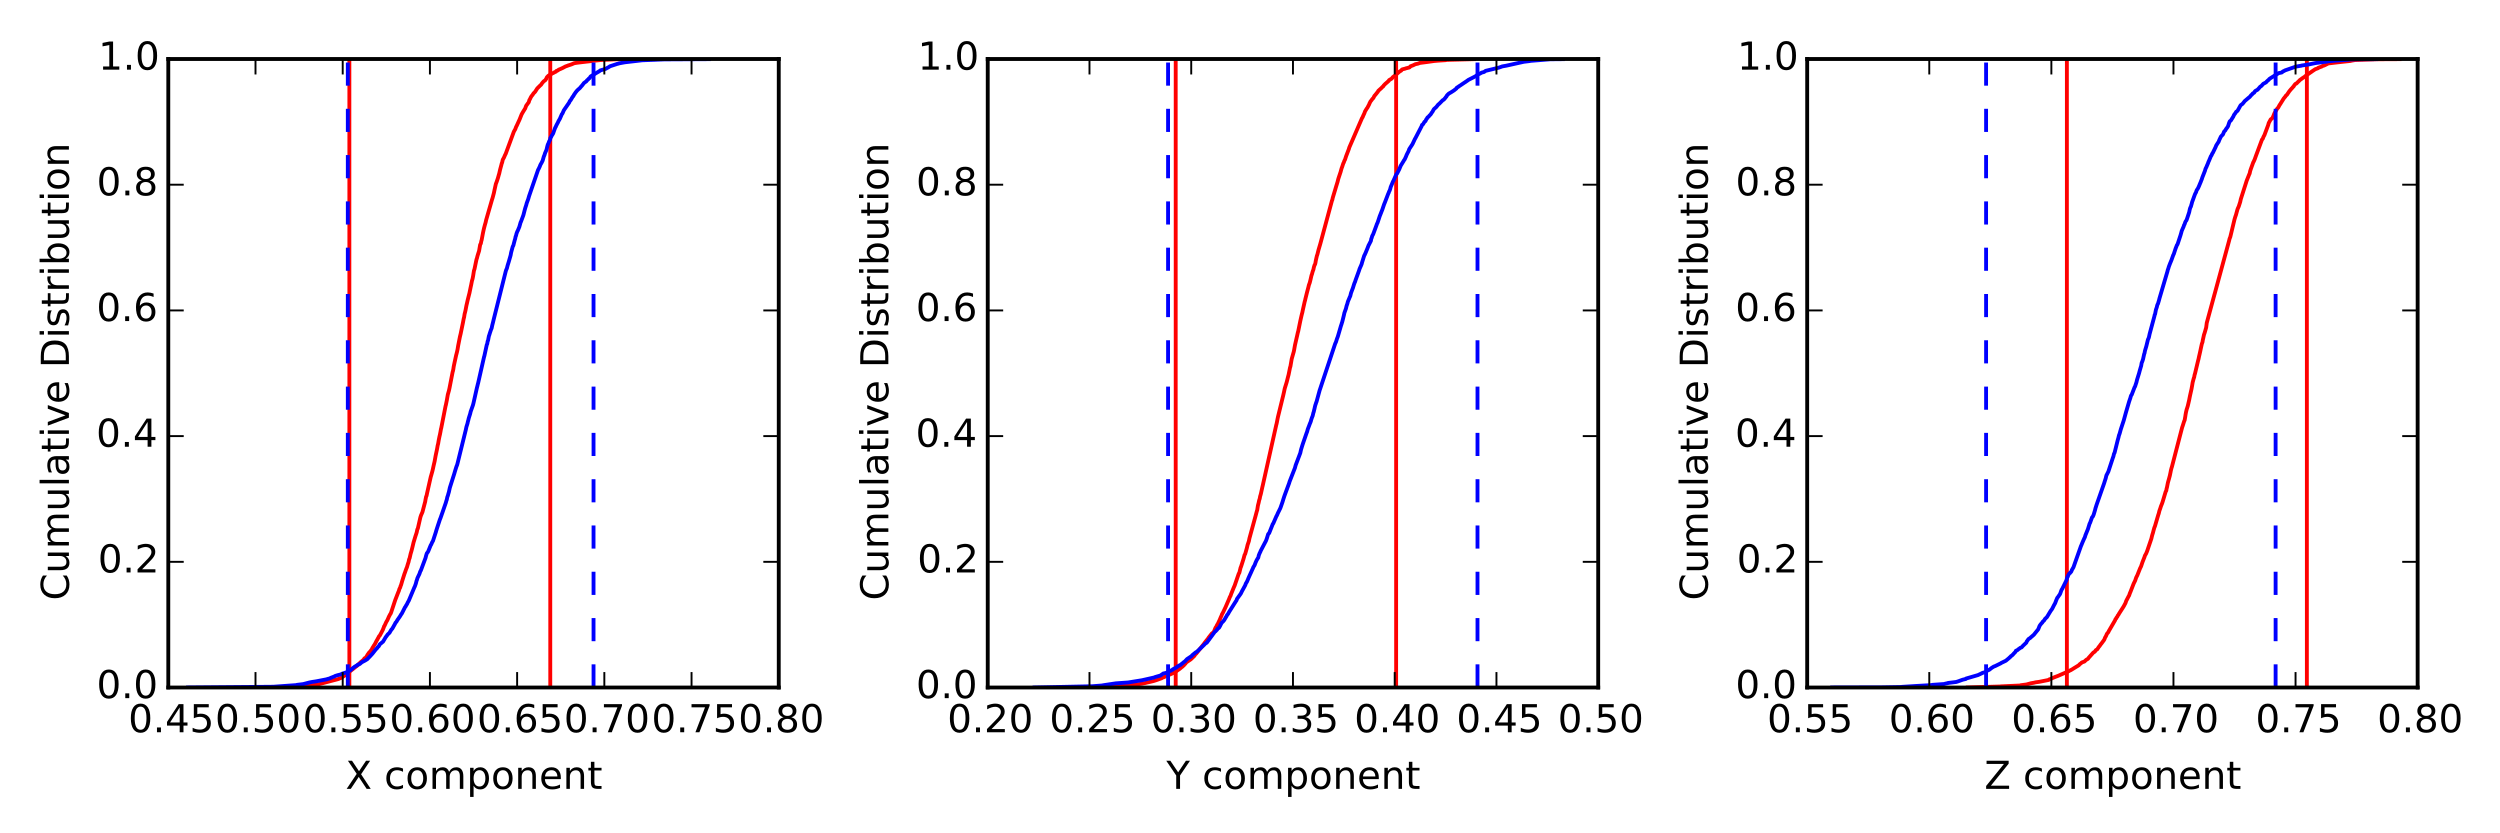 <?xml version="1.0" encoding="utf-8" standalone="no"?>
<!DOCTYPE svg PUBLIC "-//W3C//DTD SVG 1.1//EN"
  "http://www.w3.org/Graphics/SVG/1.1/DTD/svg11.dtd">
<!-- Created with matplotlib (http://matplotlib.org/) -->
<svg height="216pt" version="1.1" viewBox="0 0 648 216" width="648pt" xmlns="http://www.w3.org/2000/svg" xmlns:xlink="http://www.w3.org/1999/xlink">
 <defs>
  <style type="text/css">
*{stroke-linecap:butt;stroke-linejoin:round;}
  </style>
 </defs>
 <g id="figure_1">
  <g id="patch_1">
   <path d="
M0 216
L648 216
L648 0
L0 0
z
" style="fill:#ffffff;"/>
  </g>
  <g id="axes_1">
   <g id="patch_2">
    <path d="
M43.622 178.2
L201.853 178.2
L201.853 15.3
L43.622 15.3
z
" style="fill:#ffffff;"/>
   </g>
   <g id="line2d_1">
    <path clip-path="url(#p6285ca8f12)" d="
M69.834 178.2
L77.665 178.005
L77.697 177.972
L79.691 177.711
L81.037 177.581
L82.497 177.385
L87.768 175.985
L87.872 175.919
L88.544 175.659
L88.714 175.528
L88.93 175.366
L89.114 175.268
L90.465 174.29
L90.555 174.127
L91.561 173.346
L91.882 173.085
L92.127 172.889
L92.467 172.629
L92.721 172.433
L92.903 172.205
L93.236 171.879
L93.347 171.749
L93.578 171.554
L94.132 171.098
L94.36 170.837
L94.458 170.641
L94.843 170.446
L94.942 170.25
L95.122 169.99
L95.23 169.762
L95.716 169.078
L95.952 168.882
L96.216 168.491
L96.373 168.328
L96.472 168.068
L96.567 167.905
L96.661 167.742
L96.799 167.546
L96.859 167.416
L96.993 167.221
L97.202 166.895
L97.581 166.145
L97.791 165.787
L97.964 165.461
L98.065 165.298
L98.188 165.038
L98.288 164.875
L98.46 164.712
L99.244 163.213
L99.312 163.018
L99.511 162.529
L99.559 162.301
L99.672 162.203
L100.132 161.193
L100.302 160.933
L100.483 160.574
L100.641 160.216
L100.793 159.857
L101.157 159.173
L101.279 159.01
L101.412 158.652
L102.446 155.524
L103.228 153.504
L103.362 153.211
L103.526 152.657
L103.747 152.234
L103.801 151.973
L103.946 151.647
L104.052 151.289
L104.265 150.54
L104.833 148.748
L105.008 148.292
L105.146 147.868
L105.338 147.347
L105.48 147.021
L105.638 146.467
L105.747 146.109
L105.9 145.653
L106.036 145.001
L106.175 144.675
L106.444 143.502
L106.641 142.851
L106.792 142.264
L106.908 141.808
L107.201 140.57
L107.294 140.277
L107.548 139.43
L107.685 138.974
L107.925 138.257
L108.007 137.996
L108.172 137.214
L108.302 136.986
L108.96 134.087
L109.131 133.565
L109.304 133.174
L109.501 132.718
L109.943 131.024
L109.986 130.861
L110.212 130.014
L110.282 129.558
L110.453 128.711
L110.56 128.515
L110.687 127.896
L111.652 123.596
L111.762 123.238
L111.833 122.977
L112.072 122.13
L112.211 121.543
L112.4 120.664
L112.651 119.589
L112.85 118.481
L112.908 118.155
L113.213 116.722
L113.317 116.2
L113.44 115.483
L113.566 114.995
L113.732 114.017
L113.903 113.17
L114.036 112.616
L114.167 111.932
L114.302 111.183
L114.375 110.922
L115.495 105.221
L115.562 104.993
L115.815 103.755
L116.078 102.256
L116.366 101.246
L116.503 100.627
L117.314 96.457
L117.394 96.196
L117.505 95.675
L117.604 94.991
L117.761 94.241
L118.243 92.026
L118.317 91.765
L118.473 91.146
L118.61 90.495
L118.752 89.615
L118.9 88.866
L119.217 87.269
L119.393 86.552
L119.999 83.62
L120.203 82.545
L120.284 82.284
L120.422 81.405
L120.557 80.883
L120.67 80.395
L120.912 79.124
L121.046 78.57
L121.211 77.821
L121.623 76.192
L121.674 75.996
L122.057 74.139
L122.118 73.879
L122.341 72.739
L122.45 72.413
L122.539 72.022
L122.654 71.403
L122.841 70.197
L122.996 69.709
L123.508 67.233
L123.611 66.972
L123.736 66.451
L123.83 66.125
L124.181 65.017
L124.456 63.421
L124.628 63.127
L124.757 62.476
L124.841 62.215
L125.192 60.358
L125.239 60.13
L125.442 59.218
L125.68 58.306
L125.873 57.654
L126.007 57.035
L127.515 51.79
L127.675 51.301
L127.937 50.324
L128.029 49.965
L128.176 49.248
L128.53 47.652
L128.7 47.228
L129.053 46.186
L129.306 45.274
L129.382 45.045
L129.624 43.97
L129.976 42.667
L130.053 42.341
L130.15 42.146
L130.316 41.397
L130.596 40.908
L130.724 40.615
L130.933 40.126
L131.066 39.898
L133.176 34.164
L133.299 33.936
L133.446 33.675
L133.546 33.512
L133.643 33.252
L133.772 32.893
L133.914 32.633
L134.689 30.938
L135.207 29.635
L135.337 29.407
L135.563 29.016
L135.681 28.821
L136.129 28.104
L136.376 27.42
L136.918 26.67
L137.05 26.508
L137.224 25.889
L137.337 25.758
L137.56 25.27
L137.753 24.944
L138.045 24.585
L138.318 24.162
L138.539 23.966
L138.733 23.738
L139.145 23.087
L139.28 22.891
L140.032 22.142
L140.231 21.979
L140.513 21.555
L140.906 21.099
L141.357 20.773
L141.443 20.61
L141.576 20.448
L141.667 20.22
L141.755 20.024
L142.135 19.633
L142.813 19.242
L142.963 19.144
L143.124 19.047
L143.606 18.819
L143.616 18.786
L144.122 18.558
L144.199 18.395
L144.653 18.232
L144.779 18.069
L145.208 17.906
L145.844 17.613
L146.585 17.222
L147.147 17.027
L147.187 16.994
L147.701 16.831
L148.181 16.668
L148.858 16.375
L149.488 16.277
L150.82 16.114
L155.635 15.561
L159.762 15.365
L169.57 15.333
L169.57 15.333" style="fill:none;stroke:#ff0000;stroke-linecap:square;"/>
   </g>
   <g id="line2d_2">
    <path clip-path="url(#p6285ca8f12)" d="
M90.555 178.2
L90.555 15.3" style="fill:none;stroke:#ff0000;stroke-linecap:square;"/>
   </g>
   <g id="line2d_3">
    <path clip-path="url(#p6285ca8f12)" d="
M142.629 178.2
L142.629 15.3" style="fill:none;stroke:#ff0000;stroke-linecap:square;"/>
   </g>
   <g id="line2d_4">
    <path clip-path="url(#p6285ca8f12)" d="
M48.736 178.2
L70.843 178.005
L76.762 177.581
L76.97 177.516
L78.584 177.32
L80.206 176.897
L80.871 176.766
L81.946 176.604
L84.794 176.05
L84.796 176.017
L85.565 175.822
L85.653 175.724
L86.006 175.594
L86.6 175.366
L86.893 175.203
L87.526 175.007
L88.321 174.812
L88.686 174.616
L89.204 174.453
L89.683 174.29
L90.152 174.127
L90.842 173.704
L91.445 173.183
L91.964 172.792
L92.304 172.596
L92.684 172.368
L92.705 172.303
L93.247 172.108
L93.788 171.651
L94.661 171.195
L94.918 171.032
L95.186 170.869
L95.337 170.707
L96 170.022
L96.385 169.599
L96.536 169.436
L97.329 168.426
L97.475 168.263
L97.769 167.97
L97.859 167.807
L97.981 167.677
L98.17 167.514
L98.474 166.96
L98.751 166.764
L99.033 166.504
L99.265 166.341
L100.007 165.103
L100.123 164.973
L100.311 164.712
L100.491 164.451
L100.813 164.158
L100.997 163.963
L101.117 163.734
L101.375 163.311
L101.48 163.148
L101.662 162.985
L102.375 161.715
L102.512 161.421
L102.756 161.161
L103.01 160.705
L103.128 160.542
L103.631 159.825
L103.771 159.597
L103.965 159.271
L104.095 159.108
L104.209 158.913
L104.984 157.381
L105.163 157.153
L105.267 156.925
L105.525 156.534
L105.658 156.208
L105.958 155.687
L107.421 152.201
L107.524 152.006
L107.756 151.354
L107.825 151.126
L107.961 150.572
L108.066 150.312
L108.207 149.823
L108.733 148.715
L108.913 148.161
L109.063 147.901
L109.16 147.673
L109.266 147.379
L109.982 145.457
L110.102 145.131
L110.31 144.577
L110.409 144.154
L110.563 143.633
L110.68 143.339
L110.893 143.111
L111.059 142.753
L111.522 141.613
L111.616 141.385
L111.658 141.287
L111.76 141.157
L112.04 140.505
L112.224 140.212
L112.991 137.866
L113.056 137.605
L113.369 136.628
L114.025 134.641
L114.164 134.315
L114.748 132.653
L115.558 130.307
L115.722 129.721
L115.804 129.525
L115.932 128.874
L116.099 128.418
L116.21 127.994
L116.358 127.506
L116.593 126.43
L117.677 123.009
L117.739 122.814
L117.947 122.097
L118.239 121.152
L118.347 120.827
L118.454 120.599
L118.585 120.142
L120.736 111.411
L120.891 110.662
L121.177 109.749
L121.285 109.228
L121.362 109
L121.483 108.479
L121.569 108.186
L121.869 107.241
L121.996 106.687
L122.586 105.025
L122.697 104.602
L122.76 104.341
L123.622 100.497
L123.725 100.106
L123.839 99.617
L123.937 99.259
L125.473 92.482
L125.549 92.254
L126.183 89.322
L126.286 89.159
L126.399 88.442
L126.496 88.279
L126.721 87.106
L126.809 86.878
L126.999 86.259
L127.27 85.445
L127.43 85.086
L127.579 84.37
L127.826 83.392
L127.996 82.675
L131.022 70.588
L131.071 70.393
L131.173 70.034
L131.388 69.546
L131.575 68.796
L131.86 67.884
L132.357 66.157
L132.479 65.473
L132.9 63.909
L133.067 63.616
L133.176 63.16
L133.46 62.085
L133.523 61.922
L133.647 61.303
L133.744 61.108
L133.876 60.554
L133.962 60.326
L134.067 60.032
L134.199 59.804
L134.519 59.022
L134.604 58.827
L134.944 57.621
L135.034 57.459
L135.661 55.764
L136.048 54.266
L136.188 53.777
L136.386 53.191
L136.522 52.669
L136.844 51.79
L136.926 51.562
L137.13 50.845
L139.479 44.003
L139.602 43.807
L139.92 43.123
L140.041 42.797
L140.135 42.602
L140.349 42.244
L140.656 41.625
L140.78 41.201
L140.952 40.582
L141.122 40.191
L141.258 39.735
L141.557 39.051
L141.651 38.823
L141.718 38.562
L141.842 38.008
L141.986 37.487
L142.21 37.031
L142.311 36.705
L142.434 36.477
L142.577 36.184
L142.677 35.695
L142.844 35.532
L142.997 35.174
L143.116 35.011
L143.319 34.685
L143.41 34.49
L143.6 33.936
L143.908 33.089
L144.027 32.926
L144.167 32.567
L144.264 32.404
L144.351 32.209
L144.574 31.818
L144.76 31.395
L145.122 30.776
L145.631 29.603
L145.791 29.407
L146.162 28.56
L147.537 26.573
L147.641 26.312
L147.757 26.117
L147.903 25.986
L148.442 25.074
L148.617 24.911
L148.723 24.651
L149.279 23.836
L149.387 23.738
L149.492 23.575
L149.72 23.347
L149.85 23.217
L150.038 23.054
L150.269 22.859
L150.68 22.37
L150.839 22.207
L151.319 21.588
L151.32 21.555
L151.535 21.392
L151.989 21.067
L152.14 20.839
L152.303 20.708
L152.513 20.513
L152.604 20.383
L152.893 20.187
L153 19.926
L153.16 19.764
L155.493 18.363
L155.562 18.265
L156.987 17.841
L157.149 17.744
L157.916 17.32
L158.069 17.19
L159.766 16.636
L159.823 16.603
L160.364 16.473
L160.365 16.44
L161.946 16.147
L166.443 15.626
L172.21 15.398
L183.762 15.333
L183.762 15.333" style="fill:none;stroke:#0000ff;stroke-linecap:square;"/>
   </g>
   <g id="line2d_5">
    <path clip-path="url(#p6285ca8f12)" d="
M90.152 178.2
L90.152 15.3" style="fill:none;stroke:#0000ff;stroke-dasharray:6,6;stroke-dashoffset:0.0;"/>
   </g>
   <g id="line2d_6">
    <path clip-path="url(#p6285ca8f12)" d="
M153.844 178.2
L153.844 15.3" style="fill:none;stroke:#0000ff;stroke-dasharray:6,6;stroke-dashoffset:0.0;"/>
   </g>
   <g id="patch_3">
    <path d="
M43.622 15.3
L201.853 15.3" style="fill:none;stroke:#000000;stroke-linecap:square;stroke-linejoin:miter;"/>
   </g>
   <g id="patch_4">
    <path d="
M201.853 178.2
L201.853 15.3" style="fill:none;stroke:#000000;stroke-linecap:square;stroke-linejoin:miter;"/>
   </g>
   <g id="patch_5">
    <path d="
M43.622 178.2
L201.853 178.2" style="fill:none;stroke:#000000;stroke-linecap:square;stroke-linejoin:miter;"/>
   </g>
   <g id="patch_6">
    <path d="
M43.622 178.2
L43.622 15.3" style="fill:none;stroke:#000000;stroke-linecap:square;stroke-linejoin:miter;"/>
   </g>
   <g id="matplotlib.axis_1">
    <g id="xtick_1">
     <g id="line2d_7">
      <defs>
       <path d="
M0 0
L0 -4" id="m93b0483c22" style="stroke:#000000;stroke-width:0.5;"/>
      </defs>
      <g>
       <use style="stroke:#000000;stroke-width:0.5;" x="43.622" xlink:href="#m93b0483c22" y="178.2"/>
      </g>
     </g>
     <g id="line2d_8">
      <defs>
       <path d="
M0 0
L0 4" id="m741efc42ff" style="stroke:#000000;stroke-width:0.5;"/>
      </defs>
      <g>
       <use style="stroke:#000000;stroke-width:0.5;" x="43.622" xlink:href="#m741efc42ff" y="15.3"/>
      </g>
     </g>
     <g id="text_1">
      <!-- 0.45 -->
      <defs>
       <path d="
M31.781 66.406
Q24.172 66.406 20.328 58.906
Q16.5 51.422 16.5 36.375
Q16.5 21.391 20.328 13.891
Q24.172 6.391 31.781 6.391
Q39.453 6.391 43.281 13.891
Q47.125 21.391 47.125 36.375
Q47.125 51.422 43.281 58.906
Q39.453 66.406 31.781 66.406
M31.781 74.219
Q44.047 74.219 50.516 64.516
Q56.984 54.828 56.984 36.375
Q56.984 17.969 50.516 8.266
Q44.047 -1.422 31.781 -1.422
Q19.531 -1.422 13.062 8.266
Q6.594 17.969 6.594 36.375
Q6.594 54.828 13.062 64.516
Q19.531 74.219 31.781 74.219" id="BitstreamVeraSans-Roman-30"/>
       <path d="
M10.688 12.406
L21 12.406
L21 0
L10.688 0
z
" id="BitstreamVeraSans-Roman-2e"/>
       <path d="
M37.797 64.312
L12.891 25.391
L37.797 25.391
z

M35.203 72.906
L47.609 72.906
L47.609 25.391
L58.016 25.391
L58.016 17.188
L47.609 17.188
L47.609 0
L37.797 0
L37.797 17.188
L4.891 17.188
L4.891 26.703
z
" id="BitstreamVeraSans-Roman-34"/>
       <path d="
M10.797 72.906
L49.516 72.906
L49.516 64.594
L19.828 64.594
L19.828 46.734
Q21.969 47.469 24.109 47.828
Q26.266 48.188 28.422 48.188
Q40.625 48.188 47.75 41.5
Q54.891 34.812 54.891 23.391
Q54.891 11.625 47.562 5.094
Q40.234 -1.422 26.906 -1.422
Q22.312 -1.422 17.547 -0.641
Q12.797 0.141 7.719 1.703
L7.719 11.625
Q12.109 9.234 16.797 8.062
Q21.484 6.891 26.703 6.891
Q35.156 6.891 40.078 11.328
Q45.016 15.766 45.016 23.391
Q45.016 31 40.078 35.438
Q35.156 39.891 26.703 39.891
Q22.75 39.891 18.812 39.016
Q14.891 38.141 10.797 36.281
z
" id="BitstreamVeraSans-Roman-35"/>
      </defs>
      <g transform="translate(33.255 189.798)scale(0.1 -0.1)">
       <use xlink:href="#BitstreamVeraSans-Roman-30"/>
       <use x="63.623" xlink:href="#BitstreamVeraSans-Roman-2e"/>
       <use x="95.41" xlink:href="#BitstreamVeraSans-Roman-34"/>
       <use x="159.033" xlink:href="#BitstreamVeraSans-Roman-35"/>
      </g>
     </g>
    </g>
    <g id="xtick_2">
     <g id="line2d_9">
      <g>
       <use style="stroke:#000000;stroke-width:0.5;" x="66.226" xlink:href="#m93b0483c22" y="178.2"/>
      </g>
     </g>
     <g id="line2d_10">
      <g>
       <use style="stroke:#000000;stroke-width:0.5;" x="66.226" xlink:href="#m741efc42ff" y="15.3"/>
      </g>
     </g>
     <g id="text_2">
      <!-- 0.50 -->
      <g transform="translate(55.755 189.798)scale(0.1 -0.1)">
       <use xlink:href="#BitstreamVeraSans-Roman-30"/>
       <use x="63.623" xlink:href="#BitstreamVeraSans-Roman-2e"/>
       <use x="95.41" xlink:href="#BitstreamVeraSans-Roman-35"/>
       <use x="159.033" xlink:href="#BitstreamVeraSans-Roman-30"/>
      </g>
     </g>
    </g>
    <g id="xtick_3">
     <g id="line2d_11">
      <g>
       <use style="stroke:#000000;stroke-width:0.5;" x="88.831" xlink:href="#m93b0483c22" y="178.2"/>
      </g>
     </g>
     <g id="line2d_12">
      <g>
       <use style="stroke:#000000;stroke-width:0.5;" x="88.831" xlink:href="#m741efc42ff" y="15.3"/>
      </g>
     </g>
     <g id="text_3">
      <!-- 0.55 -->
      <g transform="translate(78.464 189.798)scale(0.1 -0.1)">
       <use xlink:href="#BitstreamVeraSans-Roman-30"/>
       <use x="63.623" xlink:href="#BitstreamVeraSans-Roman-2e"/>
       <use x="95.41" xlink:href="#BitstreamVeraSans-Roman-35"/>
       <use x="159.033" xlink:href="#BitstreamVeraSans-Roman-35"/>
      </g>
     </g>
    </g>
    <g id="xtick_4">
     <g id="line2d_13">
      <g>
       <use style="stroke:#000000;stroke-width:0.5;" x="111.435" xlink:href="#m93b0483c22" y="178.2"/>
      </g>
     </g>
     <g id="line2d_14">
      <g>
       <use style="stroke:#000000;stroke-width:0.5;" x="111.435" xlink:href="#m741efc42ff" y="15.3"/>
      </g>
     </g>
     <g id="text_4">
      <!-- 0.60 -->
      <defs>
       <path d="
M33.016 40.375
Q26.375 40.375 22.484 35.828
Q18.609 31.297 18.609 23.391
Q18.609 15.531 22.484 10.953
Q26.375 6.391 33.016 6.391
Q39.656 6.391 43.531 10.953
Q47.406 15.531 47.406 23.391
Q47.406 31.297 43.531 35.828
Q39.656 40.375 33.016 40.375
M52.594 71.297
L52.594 62.312
Q48.875 64.062 45.094 64.984
Q41.312 65.922 37.594 65.922
Q27.828 65.922 22.672 59.328
Q17.531 52.734 16.797 39.406
Q19.672 43.656 24.016 45.922
Q28.375 48.188 33.594 48.188
Q44.578 48.188 50.953 41.516
Q57.328 34.859 57.328 23.391
Q57.328 12.156 50.688 5.359
Q44.047 -1.422 33.016 -1.422
Q20.359 -1.422 13.672 8.266
Q6.984 17.969 6.984 36.375
Q6.984 53.656 15.188 63.938
Q23.391 74.219 37.203 74.219
Q40.922 74.219 44.703 73.484
Q48.484 72.75 52.594 71.297" id="BitstreamVeraSans-Roman-36"/>
      </defs>
      <g transform="translate(100.964 189.798)scale(0.1 -0.1)">
       <use xlink:href="#BitstreamVeraSans-Roman-30"/>
       <use x="63.623" xlink:href="#BitstreamVeraSans-Roman-2e"/>
       <use x="95.41" xlink:href="#BitstreamVeraSans-Roman-36"/>
       <use x="159.033" xlink:href="#BitstreamVeraSans-Roman-30"/>
      </g>
     </g>
    </g>
    <g id="xtick_5">
     <g id="line2d_15">
      <g>
       <use style="stroke:#000000;stroke-width:0.5;" x="134.04" xlink:href="#m93b0483c22" y="178.2"/>
      </g>
     </g>
     <g id="line2d_16">
      <g>
       <use style="stroke:#000000;stroke-width:0.5;" x="134.04" xlink:href="#m741efc42ff" y="15.3"/>
      </g>
     </g>
     <g id="text_5">
      <!-- 0.65 -->
      <g transform="translate(123.673 189.798)scale(0.1 -0.1)">
       <use xlink:href="#BitstreamVeraSans-Roman-30"/>
       <use x="63.623" xlink:href="#BitstreamVeraSans-Roman-2e"/>
       <use x="95.41" xlink:href="#BitstreamVeraSans-Roman-36"/>
       <use x="159.033" xlink:href="#BitstreamVeraSans-Roman-35"/>
      </g>
     </g>
    </g>
    <g id="xtick_6">
     <g id="line2d_17">
      <g>
       <use style="stroke:#000000;stroke-width:0.5;" x="156.644" xlink:href="#m93b0483c22" y="178.2"/>
      </g>
     </g>
     <g id="line2d_18">
      <g>
       <use style="stroke:#000000;stroke-width:0.5;" x="156.644" xlink:href="#m741efc42ff" y="15.3"/>
      </g>
     </g>
     <g id="text_6">
      <!-- 0.70 -->
      <defs>
       <path d="
M8.203 72.906
L55.078 72.906
L55.078 68.703
L28.609 0
L18.312 0
L43.219 64.594
L8.203 64.594
z
" id="BitstreamVeraSans-Roman-37"/>
      </defs>
      <g transform="translate(146.173 189.798)scale(0.1 -0.1)">
       <use xlink:href="#BitstreamVeraSans-Roman-30"/>
       <use x="63.623" xlink:href="#BitstreamVeraSans-Roman-2e"/>
       <use x="95.41" xlink:href="#BitstreamVeraSans-Roman-37"/>
       <use x="159.033" xlink:href="#BitstreamVeraSans-Roman-30"/>
      </g>
     </g>
    </g>
    <g id="xtick_7">
     <g id="line2d_19">
      <g>
       <use style="stroke:#000000;stroke-width:0.5;" x="179.249" xlink:href="#m93b0483c22" y="178.2"/>
      </g>
     </g>
     <g id="line2d_20">
      <g>
       <use style="stroke:#000000;stroke-width:0.5;" x="179.249" xlink:href="#m741efc42ff" y="15.3"/>
      </g>
     </g>
     <g id="text_7">
      <!-- 0.75 -->
      <g transform="translate(168.882 189.798)scale(0.1 -0.1)">
       <use xlink:href="#BitstreamVeraSans-Roman-30"/>
       <use x="63.623" xlink:href="#BitstreamVeraSans-Roman-2e"/>
       <use x="95.41" xlink:href="#BitstreamVeraSans-Roman-37"/>
       <use x="159.033" xlink:href="#BitstreamVeraSans-Roman-35"/>
      </g>
     </g>
    </g>
    <g id="xtick_8">
     <g id="line2d_21">
      <g>
       <use style="stroke:#000000;stroke-width:0.5;" x="201.853" xlink:href="#m93b0483c22" y="178.2"/>
      </g>
     </g>
     <g id="line2d_22">
      <g>
       <use style="stroke:#000000;stroke-width:0.5;" x="201.853" xlink:href="#m741efc42ff" y="15.3"/>
      </g>
     </g>
     <g id="text_8">
      <!-- 0.80 -->
      <defs>
       <path d="
M31.781 34.625
Q24.75 34.625 20.719 30.859
Q16.703 27.094 16.703 20.516
Q16.703 13.922 20.719 10.156
Q24.75 6.391 31.781 6.391
Q38.812 6.391 42.859 10.172
Q46.922 13.969 46.922 20.516
Q46.922 27.094 42.891 30.859
Q38.875 34.625 31.781 34.625
M21.922 38.812
Q15.578 40.375 12.031 44.719
Q8.5 49.078 8.5 55.328
Q8.5 64.062 14.719 69.141
Q20.953 74.219 31.781 74.219
Q42.672 74.219 48.875 69.141
Q55.078 64.062 55.078 55.328
Q55.078 49.078 51.531 44.719
Q48 40.375 41.703 38.812
Q48.828 37.156 52.797 32.312
Q56.781 27.484 56.781 20.516
Q56.781 9.906 50.312 4.234
Q43.844 -1.422 31.781 -1.422
Q19.734 -1.422 13.25 4.234
Q6.781 9.906 6.781 20.516
Q6.781 27.484 10.781 32.312
Q14.797 37.156 21.922 38.812
M18.312 54.391
Q18.312 48.734 21.844 45.562
Q25.391 42.391 31.781 42.391
Q38.141 42.391 41.719 45.562
Q45.312 48.734 45.312 54.391
Q45.312 60.062 41.719 63.234
Q38.141 66.406 31.781 66.406
Q25.391 66.406 21.844 63.234
Q18.312 60.062 18.312 54.391" id="BitstreamVeraSans-Roman-38"/>
      </defs>
      <g transform="translate(191.382 189.798)scale(0.1 -0.1)">
       <use xlink:href="#BitstreamVeraSans-Roman-30"/>
       <use x="63.623" xlink:href="#BitstreamVeraSans-Roman-2e"/>
       <use x="95.41" xlink:href="#BitstreamVeraSans-Roman-38"/>
       <use x="159.033" xlink:href="#BitstreamVeraSans-Roman-30"/>
      </g>
     </g>
    </g>
    <g id="text_9">
     <!-- X component -->
     <defs>
      <path id="BitstreamVeraSans-Roman-20"/>
      <path d="
M54.891 33.016
L54.891 0
L45.906 0
L45.906 32.719
Q45.906 40.484 42.875 44.328
Q39.844 48.188 33.797 48.188
Q26.516 48.188 22.312 43.547
Q18.109 38.922 18.109 30.906
L18.109 0
L9.078 0
L9.078 54.688
L18.109 54.688
L18.109 46.188
Q21.344 51.125 25.703 53.562
Q30.078 56 35.797 56
Q45.219 56 50.047 50.172
Q54.891 44.344 54.891 33.016" id="BitstreamVeraSans-Roman-6e"/>
      <path d="
M52 44.188
Q55.375 50.25 60.062 53.125
Q64.75 56 71.094 56
Q79.641 56 84.281 50.016
Q88.922 44.047 88.922 33.016
L88.922 0
L79.891 0
L79.891 32.719
Q79.891 40.578 77.094 44.375
Q74.312 48.188 68.609 48.188
Q61.625 48.188 57.562 43.547
Q53.516 38.922 53.516 30.906
L53.516 0
L44.484 0
L44.484 32.719
Q44.484 40.625 41.703 44.406
Q38.922 48.188 33.109 48.188
Q26.219 48.188 22.156 43.531
Q18.109 38.875 18.109 30.906
L18.109 0
L9.078 0
L9.078 54.688
L18.109 54.688
L18.109 46.188
Q21.188 51.219 25.484 53.609
Q29.781 56 35.688 56
Q41.656 56 45.828 52.969
Q50 49.953 52 44.188" id="BitstreamVeraSans-Roman-6d"/>
      <path d="
M30.609 48.391
Q23.391 48.391 19.188 42.75
Q14.984 37.109 14.984 27.297
Q14.984 17.484 19.156 11.844
Q23.344 6.203 30.609 6.203
Q37.797 6.203 41.984 11.859
Q46.188 17.531 46.188 27.297
Q46.188 37.016 41.984 42.703
Q37.797 48.391 30.609 48.391
M30.609 56
Q42.328 56 49.016 48.375
Q55.719 40.766 55.719 27.297
Q55.719 13.875 49.016 6.219
Q42.328 -1.422 30.609 -1.422
Q18.844 -1.422 12.172 6.219
Q5.516 13.875 5.516 27.297
Q5.516 40.766 12.172 48.375
Q18.844 56 30.609 56" id="BitstreamVeraSans-Roman-6f"/>
      <path d="
M56.203 29.594
L56.203 25.203
L14.891 25.203
Q15.484 15.922 20.484 11.062
Q25.484 6.203 34.422 6.203
Q39.594 6.203 44.453 7.469
Q49.312 8.734 54.109 11.281
L54.109 2.781
Q49.266 0.734 44.188 -0.344
Q39.109 -1.422 33.891 -1.422
Q20.797 -1.422 13.156 6.188
Q5.516 13.812 5.516 26.812
Q5.516 40.234 12.766 48.109
Q20.016 56 32.328 56
Q43.359 56 49.781 48.891
Q56.203 41.797 56.203 29.594
M47.219 32.234
Q47.125 39.594 43.094 43.984
Q39.062 48.391 32.422 48.391
Q24.906 48.391 20.391 44.141
Q15.875 39.891 15.188 32.172
z
" id="BitstreamVeraSans-Roman-65"/>
      <path d="
M48.781 52.594
L48.781 44.188
Q44.969 46.297 41.141 47.344
Q37.312 48.391 33.406 48.391
Q24.656 48.391 19.812 42.844
Q14.984 37.312 14.984 27.297
Q14.984 17.281 19.812 11.734
Q24.656 6.203 33.406 6.203
Q37.312 6.203 41.141 7.25
Q44.969 8.297 48.781 10.406
L48.781 2.094
Q45.016 0.344 40.984 -0.531
Q36.969 -1.422 32.422 -1.422
Q20.062 -1.422 12.781 6.344
Q5.516 14.109 5.516 27.297
Q5.516 40.672 12.859 48.328
Q20.219 56 33.016 56
Q37.156 56 41.109 55.141
Q45.062 54.297 48.781 52.594" id="BitstreamVeraSans-Roman-63"/>
      <path d="
M6.297 72.906
L16.891 72.906
L35.016 45.797
L53.219 72.906
L63.812 72.906
L40.375 37.891
L65.375 0
L54.781 0
L34.281 31
L13.625 0
L2.984 0
L29 38.922
z
" id="BitstreamVeraSans-Roman-58"/>
      <path d="
M18.312 70.219
L18.312 54.688
L36.812 54.688
L36.812 47.703
L18.312 47.703
L18.312 18.016
Q18.312 11.328 20.141 9.422
Q21.969 7.516 27.594 7.516
L36.812 7.516
L36.812 0
L27.594 0
Q17.188 0 13.234 3.875
Q9.281 7.766 9.281 18.016
L9.281 47.703
L2.688 47.703
L2.688 54.688
L9.281 54.688
L9.281 70.219
z
" id="BitstreamVeraSans-Roman-74"/>
      <path d="
M18.109 8.203
L18.109 -20.797
L9.078 -20.797
L9.078 54.688
L18.109 54.688
L18.109 46.391
Q20.953 51.266 25.266 53.625
Q29.594 56 35.594 56
Q45.562 56 51.781 48.094
Q58.016 40.188 58.016 27.297
Q58.016 14.406 51.781 6.484
Q45.562 -1.422 35.594 -1.422
Q29.594 -1.422 25.266 0.953
Q20.953 3.328 18.109 8.203
M48.688 27.297
Q48.688 37.203 44.609 42.844
Q40.531 48.484 33.406 48.484
Q26.266 48.484 22.188 42.844
Q18.109 37.203 18.109 27.297
Q18.109 17.391 22.188 11.75
Q26.266 6.109 33.406 6.109
Q40.531 6.109 44.609 11.75
Q48.688 17.391 48.688 27.297" id="BitstreamVeraSans-Roman-70"/>
     </defs>
     <g transform="translate(89.556 204.477)scale(0.1 -0.1)">
      <use xlink:href="#BitstreamVeraSans-Roman-58"/>
      <use x="68.506" xlink:href="#BitstreamVeraSans-Roman-20"/>
      <use x="100.293" xlink:href="#BitstreamVeraSans-Roman-63"/>
      <use x="155.273" xlink:href="#BitstreamVeraSans-Roman-6f"/>
      <use x="216.455" xlink:href="#BitstreamVeraSans-Roman-6d"/>
      <use x="313.867" xlink:href="#BitstreamVeraSans-Roman-70"/>
      <use x="377.344" xlink:href="#BitstreamVeraSans-Roman-6f"/>
      <use x="438.525" xlink:href="#BitstreamVeraSans-Roman-6e"/>
      <use x="501.904" xlink:href="#BitstreamVeraSans-Roman-65"/>
      <use x="563.428" xlink:href="#BitstreamVeraSans-Roman-6e"/>
      <use x="626.807" xlink:href="#BitstreamVeraSans-Roman-74"/>
     </g>
    </g>
   </g>
   <g id="matplotlib.axis_2">
    <g id="ytick_1">
     <g id="line2d_23">
      <defs>
       <path d="
M0 0
L4 0" id="m728421d6d4" style="stroke:#000000;stroke-width:0.5;"/>
      </defs>
      <g>
       <use style="stroke:#000000;stroke-width:0.5;" x="43.622" xlink:href="#m728421d6d4" y="178.2"/>
      </g>
     </g>
     <g id="line2d_24">
      <defs>
       <path d="
M0 0
L-4 0" id="mcb0005524f" style="stroke:#000000;stroke-width:0.5;"/>
      </defs>
      <g>
       <use style="stroke:#000000;stroke-width:0.5;" x="201.853" xlink:href="#mcb0005524f" y="178.2"/>
      </g>
     </g>
     <g id="text_10">
      <!-- 0.0 -->
      <g transform="translate(25.042 180.959)scale(0.1 -0.1)">
       <use xlink:href="#BitstreamVeraSans-Roman-30"/>
       <use x="63.623" xlink:href="#BitstreamVeraSans-Roman-2e"/>
       <use x="95.41" xlink:href="#BitstreamVeraSans-Roman-30"/>
      </g>
     </g>
    </g>
    <g id="ytick_2">
     <g id="line2d_25">
      <g>
       <use style="stroke:#000000;stroke-width:0.5;" x="43.622" xlink:href="#m728421d6d4" y="145.62"/>
      </g>
     </g>
     <g id="line2d_26">
      <g>
       <use style="stroke:#000000;stroke-width:0.5;" x="201.853" xlink:href="#mcb0005524f" y="145.62"/>
      </g>
     </g>
     <g id="text_11">
      <!-- 0.2 -->
      <defs>
       <path d="
M19.188 8.297
L53.609 8.297
L53.609 0
L7.328 0
L7.328 8.297
Q12.938 14.109 22.625 23.891
Q32.328 33.688 34.812 36.531
Q39.547 41.844 41.422 45.531
Q43.312 49.219 43.312 52.781
Q43.312 58.594 39.234 62.25
Q35.156 65.922 28.609 65.922
Q23.969 65.922 18.812 64.312
Q13.672 62.703 7.812 59.422
L7.812 69.391
Q13.766 71.781 18.938 73
Q24.125 74.219 28.422 74.219
Q39.75 74.219 46.484 68.547
Q53.219 62.891 53.219 53.422
Q53.219 48.922 51.531 44.891
Q49.859 40.875 45.406 35.406
Q44.188 33.984 37.641 27.219
Q31.109 20.453 19.188 8.297" id="BitstreamVeraSans-Roman-32"/>
      </defs>
      <g transform="translate(25.38 148.379)scale(0.1 -0.1)">
       <use xlink:href="#BitstreamVeraSans-Roman-30"/>
       <use x="63.623" xlink:href="#BitstreamVeraSans-Roman-2e"/>
       <use x="95.41" xlink:href="#BitstreamVeraSans-Roman-32"/>
      </g>
     </g>
    </g>
    <g id="ytick_3">
     <g id="line2d_27">
      <g>
       <use style="stroke:#000000;stroke-width:0.5;" x="43.622" xlink:href="#m728421d6d4" y="113.04"/>
      </g>
     </g>
     <g id="line2d_28">
      <g>
       <use style="stroke:#000000;stroke-width:0.5;" x="201.853" xlink:href="#mcb0005524f" y="113.04"/>
      </g>
     </g>
     <g id="text_12">
      <!-- 0.4 -->
      <g transform="translate(24.939 115.799)scale(0.1 -0.1)">
       <use xlink:href="#BitstreamVeraSans-Roman-30"/>
       <use x="63.623" xlink:href="#BitstreamVeraSans-Roman-2e"/>
       <use x="95.41" xlink:href="#BitstreamVeraSans-Roman-34"/>
      </g>
     </g>
    </g>
    <g id="ytick_4">
     <g id="line2d_29">
      <g>
       <use style="stroke:#000000;stroke-width:0.5;" x="43.622" xlink:href="#m728421d6d4" y="80.46"/>
      </g>
     </g>
     <g id="line2d_30">
      <g>
       <use style="stroke:#000000;stroke-width:0.5;" x="201.853" xlink:href="#mcb0005524f" y="80.46"/>
      </g>
     </g>
     <g id="text_13">
      <!-- 0.6 -->
      <g transform="translate(25.008 83.219)scale(0.1 -0.1)">
       <use xlink:href="#BitstreamVeraSans-Roman-30"/>
       <use x="63.623" xlink:href="#BitstreamVeraSans-Roman-2e"/>
       <use x="95.41" xlink:href="#BitstreamVeraSans-Roman-36"/>
      </g>
     </g>
    </g>
    <g id="ytick_5">
     <g id="line2d_31">
      <g>
       <use style="stroke:#000000;stroke-width:0.5;" x="43.622" xlink:href="#m728421d6d4" y="47.88"/>
      </g>
     </g>
     <g id="line2d_32">
      <g>
       <use style="stroke:#000000;stroke-width:0.5;" x="201.853" xlink:href="#mcb0005524f" y="47.88"/>
      </g>
     </g>
     <g id="text_14">
      <!-- 0.8 -->
      <g transform="translate(25.062 50.639)scale(0.1 -0.1)">
       <use xlink:href="#BitstreamVeraSans-Roman-30"/>
       <use x="63.623" xlink:href="#BitstreamVeraSans-Roman-2e"/>
       <use x="95.41" xlink:href="#BitstreamVeraSans-Roman-38"/>
      </g>
     </g>
    </g>
    <g id="ytick_6">
     <g id="line2d_33">
      <g>
       <use style="stroke:#000000;stroke-width:0.5;" x="43.622" xlink:href="#m728421d6d4" y="15.3"/>
      </g>
     </g>
     <g id="line2d_34">
      <g>
       <use style="stroke:#000000;stroke-width:0.5;" x="201.853" xlink:href="#mcb0005524f" y="15.3"/>
      </g>
     </g>
     <g id="text_15">
      <!-- 1.0 -->
      <defs>
       <path d="
M12.406 8.297
L28.516 8.297
L28.516 63.922
L10.984 60.406
L10.984 69.391
L28.422 72.906
L38.281 72.906
L38.281 8.297
L54.391 8.297
L54.391 0
L12.406 0
z
" id="BitstreamVeraSans-Roman-31"/>
      </defs>
      <g transform="translate(25.481 18.059)scale(0.1 -0.1)">
       <use xlink:href="#BitstreamVeraSans-Roman-31"/>
       <use x="63.623" xlink:href="#BitstreamVeraSans-Roman-2e"/>
       <use x="95.41" xlink:href="#BitstreamVeraSans-Roman-30"/>
      </g>
     </g>
    </g>
    <g id="text_16">
     <!-- Cumulative Distribution -->
     <defs>
      <path d="
M41.109 46.297
Q39.594 47.172 37.812 47.578
Q36.031 48 33.891 48
Q26.266 48 22.188 43.047
Q18.109 38.094 18.109 28.812
L18.109 0
L9.078 0
L9.078 54.688
L18.109 54.688
L18.109 46.188
Q20.953 51.172 25.484 53.578
Q30.031 56 36.531 56
Q37.453 56 38.578 55.875
Q39.703 55.766 41.062 55.516
z
" id="BitstreamVeraSans-Roman-72"/>
      <path d="
M9.422 75.984
L18.406 75.984
L18.406 0
L9.422 0
z
" id="BitstreamVeraSans-Roman-6c"/>
      <path d="
M19.672 64.797
L19.672 8.109
L31.594 8.109
Q46.688 8.109 53.688 14.938
Q60.688 21.781 60.688 36.531
Q60.688 51.172 53.688 57.984
Q46.688 64.797 31.594 64.797
z

M9.812 72.906
L30.078 72.906
Q51.266 72.906 61.172 64.094
Q71.094 55.281 71.094 36.531
Q71.094 17.672 61.125 8.828
Q51.172 0 30.078 0
L9.812 0
z
" id="BitstreamVeraSans-Roman-44"/>
      <path d="
M9.422 54.688
L18.406 54.688
L18.406 0
L9.422 0
z

M9.422 75.984
L18.406 75.984
L18.406 64.594
L9.422 64.594
z
" id="BitstreamVeraSans-Roman-69"/>
      <path d="
M2.984 54.688
L12.5 54.688
L29.594 8.797
L46.688 54.688
L56.203 54.688
L35.688 0
L23.484 0
z
" id="BitstreamVeraSans-Roman-76"/>
      <path d="
M64.406 67.281
L64.406 56.891
Q59.422 61.531 53.781 63.812
Q48.141 66.109 41.797 66.109
Q29.297 66.109 22.656 58.469
Q16.016 50.828 16.016 36.375
Q16.016 21.969 22.656 14.328
Q29.297 6.688 41.797 6.688
Q48.141 6.688 53.781 8.984
Q59.422 11.281 64.406 15.922
L64.406 5.609
Q59.234 2.094 53.438 0.328
Q47.656 -1.422 41.219 -1.422
Q24.656 -1.422 15.125 8.703
Q5.609 18.844 5.609 36.375
Q5.609 53.953 15.125 64.078
Q24.656 74.219 41.219 74.219
Q47.75 74.219 53.531 72.484
Q59.328 70.75 64.406 67.281" id="BitstreamVeraSans-Roman-43"/>
      <path d="
M8.5 21.578
L8.5 54.688
L17.484 54.688
L17.484 21.922
Q17.484 14.156 20.5 10.266
Q23.531 6.391 29.594 6.391
Q36.859 6.391 41.078 11.031
Q45.312 15.672 45.312 23.688
L45.312 54.688
L54.297 54.688
L54.297 0
L45.312 0
L45.312 8.406
Q42.047 3.422 37.719 1
Q33.406 -1.422 27.688 -1.422
Q18.266 -1.422 13.375 4.438
Q8.5 10.297 8.5 21.578" id="BitstreamVeraSans-Roman-75"/>
      <path d="
M34.281 27.484
Q23.391 27.484 19.188 25
Q14.984 22.516 14.984 16.5
Q14.984 11.719 18.141 8.906
Q21.297 6.109 26.703 6.109
Q34.188 6.109 38.703 11.406
Q43.219 16.703 43.219 25.484
L43.219 27.484
z

M52.203 31.203
L52.203 0
L43.219 0
L43.219 8.297
Q40.141 3.328 35.547 0.953
Q30.953 -1.422 24.312 -1.422
Q15.922 -1.422 10.953 3.297
Q6 8.016 6 15.922
Q6 25.141 12.172 29.828
Q18.359 34.516 30.609 34.516
L43.219 34.516
L43.219 35.406
Q43.219 41.609 39.141 45
Q35.062 48.391 27.688 48.391
Q23 48.391 18.547 47.266
Q14.109 46.141 10.016 43.891
L10.016 52.203
Q14.938 54.109 19.578 55.047
Q24.219 56 28.609 56
Q40.484 56 46.344 49.844
Q52.203 43.703 52.203 31.203" id="BitstreamVeraSans-Roman-61"/>
      <path d="
M44.281 53.078
L44.281 44.578
Q40.484 46.531 36.375 47.5
Q32.281 48.484 27.875 48.484
Q21.188 48.484 17.844 46.438
Q14.5 44.391 14.5 40.281
Q14.5 37.156 16.891 35.375
Q19.281 33.594 26.516 31.984
L29.594 31.297
Q39.156 29.25 43.188 25.516
Q47.219 21.781 47.219 15.094
Q47.219 7.469 41.188 3.016
Q35.156 -1.422 24.609 -1.422
Q20.219 -1.422 15.453 -0.562
Q10.688 0.297 5.422 2
L5.422 11.281
Q10.406 8.688 15.234 7.391
Q20.062 6.109 24.812 6.109
Q31.156 6.109 34.562 8.281
Q37.984 10.453 37.984 14.406
Q37.984 18.062 35.516 20.016
Q33.062 21.969 24.703 23.781
L21.578 24.516
Q13.234 26.266 9.516 29.906
Q5.812 33.547 5.812 39.891
Q5.812 47.609 11.281 51.797
Q16.75 56 26.812 56
Q31.781 56 36.172 55.266
Q40.578 54.547 44.281 53.078" id="BitstreamVeraSans-Roman-73"/>
      <path d="
M48.688 27.297
Q48.688 37.203 44.609 42.844
Q40.531 48.484 33.406 48.484
Q26.266 48.484 22.188 42.844
Q18.109 37.203 18.109 27.297
Q18.109 17.391 22.188 11.75
Q26.266 6.109 33.406 6.109
Q40.531 6.109 44.609 11.75
Q48.688 17.391 48.688 27.297
M18.109 46.391
Q20.953 51.266 25.266 53.625
Q29.594 56 35.594 56
Q45.562 56 51.781 48.094
Q58.016 40.188 58.016 27.297
Q58.016 14.406 51.781 6.484
Q45.562 -1.422 35.594 -1.422
Q29.594 -1.422 25.266 0.953
Q20.953 3.328 18.109 8.203
L18.109 0
L9.078 0
L9.078 75.984
L18.109 75.984
z
" id="BitstreamVeraSans-Roman-62"/>
     </defs>
     <g transform="translate(17.859 155.621)rotate(-90.0)scale(0.1 -0.1)">
      <use xlink:href="#BitstreamVeraSans-Roman-43"/>
      <use x="69.824" xlink:href="#BitstreamVeraSans-Roman-75"/>
      <use x="133.203" xlink:href="#BitstreamVeraSans-Roman-6d"/>
      <use x="230.615" xlink:href="#BitstreamVeraSans-Roman-75"/>
      <use x="293.994" xlink:href="#BitstreamVeraSans-Roman-6c"/>
      <use x="321.777" xlink:href="#BitstreamVeraSans-Roman-61"/>
      <use x="383.057" xlink:href="#BitstreamVeraSans-Roman-74"/>
      <use x="422.266" xlink:href="#BitstreamVeraSans-Roman-69"/>
      <use x="450.049" xlink:href="#BitstreamVeraSans-Roman-76"/>
      <use x="509.229" xlink:href="#BitstreamVeraSans-Roman-65"/>
      <use x="570.752" xlink:href="#BitstreamVeraSans-Roman-20"/>
      <use x="602.539" xlink:href="#BitstreamVeraSans-Roman-44"/>
      <use x="679.541" xlink:href="#BitstreamVeraSans-Roman-69"/>
      <use x="707.324" xlink:href="#BitstreamVeraSans-Roman-73"/>
      <use x="759.424" xlink:href="#BitstreamVeraSans-Roman-74"/>
      <use x="798.633" xlink:href="#BitstreamVeraSans-Roman-72"/>
      <use x="839.746" xlink:href="#BitstreamVeraSans-Roman-69"/>
      <use x="867.529" xlink:href="#BitstreamVeraSans-Roman-62"/>
      <use x="931.006" xlink:href="#BitstreamVeraSans-Roman-75"/>
      <use x="994.385" xlink:href="#BitstreamVeraSans-Roman-74"/>
      <use x="1033.594" xlink:href="#BitstreamVeraSans-Roman-69"/>
      <use x="1061.377" xlink:href="#BitstreamVeraSans-Roman-6f"/>
      <use x="1122.559" xlink:href="#BitstreamVeraSans-Roman-6e"/>
     </g>
    </g>
   </g>
  </g>
  <g id="axes_2">
   <g id="patch_7">
    <path d="
M256.022 178.2
L414.253 178.2
L414.253 15.3
L256.022 15.3
z
" style="fill:#ffffff;"/>
   </g>
   <g id="line2d_35">
    <path clip-path="url(#p8077f715d1)" d="
M274.459 178.2
L275.452 178.167
L284.971 178.037
L286.891 177.842
L294.245 177.483
L294.315 177.451
L296.148 177.19
L296.162 177.157
L297.044 176.995
L297.081 176.962
L297.98 176.766
L299.061 176.506
L299.773 176.278
L301.124 175.789
L301.23 175.691
L301.916 175.431
L302.013 175.3
L302.48 175.17
L304.324 174.356
L304.532 174.225
L305.764 173.378
L306.225 172.987
L306.529 172.759
L306.685 172.596
L306.881 172.433
L307.001 172.238
L307.283 172.01
L307.318 171.912
L307.425 171.782
L307.547 171.651
L308.651 170.902
L309.601 169.99
L309.724 169.729
L310.095 169.371
L312.104 166.83
L312.179 166.699
L312.384 166.439
L312.844 165.852
L313.025 165.657
L313.275 165.266
L313.994 164.353
L314.11 164.191
L314.443 163.963
L314.651 163.702
L315.082 162.659
L315.242 162.496
L315.332 162.268
L315.508 161.91
L315.614 161.78
L316.094 160.77
L316.222 160.476
L316.461 159.89
L316.615 159.597
L316.733 159.238
L317.025 158.717
L317.647 157.414
L318.563 155.296
L318.805 154.677
L318.943 154.482
L319.103 153.993
L319.695 152.527
L319.915 152.006
L320.021 151.778
L321.096 148.65
L321.217 148.52
L321.365 147.933
L321.557 147.151
L321.682 146.858
L321.945 146.044
L322.088 145.587
L322.333 144.805
L322.598 143.828
L322.744 143.6
L323.188 142.036
L323.371 141.254
L323.703 140.277
L323.856 139.528
L325.426 133.793
L325.773 132.49
L325.867 132.23
L326.056 131.024
L326.25 130.275
L326.371 129.688
L326.523 129.232
L326.625 128.646
L326.694 128.45
L326.827 127.962
L327.237 126.105
L327.295 125.877
L330.829 110.043
L330.883 109.88
L330.997 109.326
L331.094 108.805
L331.249 108.055
L332.627 102.419
L332.798 101.67
L333.005 100.692
L333.438 99.291
L333.541 98.933
L333.877 97.597
L334.008 97.108
L334.231 96.001
L334.386 95.219
L334.469 95.023
L334.81 93.036
L334.939 92.58
L335.179 91.733
L335.33 91.211
L335.423 90.788
L335.652 89.485
L336.253 86.846
L336.398 86.194
L336.501 85.836
L337.046 83.164
L337.332 81.894
L337.482 81.275
L337.559 81.014
L337.683 80.395
L338.193 78.114
L338.277 77.854
L338.35 77.495
L338.772 75.801
L339.143 74.4
L339.256 73.911
L339.386 73.553
L339.491 73.26
L339.695 72.445
L339.949 71.338
L340.038 71.142
L340.202 70.523
L340.329 70.132
L340.437 69.871
L340.545 69.318
L340.735 68.699
L340.857 68.536
L340.958 68.145
L341.06 67.526
L341.333 66.32
L341.464 65.962
L341.6 65.408
L341.763 64.756
L341.965 64.072
L342.158 63.421
L342.233 63.16
L345.246 51.985
L345.332 51.822
L345.448 51.268
L346.106 49.086
L346.217 48.694
L346.716 47.066
L346.766 46.837
L346.903 46.316
L347.486 44.557
L347.652 43.938
L347.759 43.579
L347.899 43.221
L348.064 42.7
L348.188 42.341
L348.314 42.113
L348.456 41.69
L348.631 41.364
L348.776 40.908
L348.915 40.484
L349.623 38.627
L349.733 38.236
L353.05 30.58
L353.196 30.384
L353.315 30.059
L353.651 29.342
L353.811 28.886
L354.025 28.527
L354.22 28.202
L354.435 27.909
L354.897 27.029
L355 26.736
L355.098 26.573
L355.217 26.312
L355.408 26.084
L355.717 25.66
L355.972 25.4
L356.251 24.846
L356.518 24.553
L356.641 24.39
L356.808 24.194
L356.951 23.999
L357.124 23.803
L357.256 23.543
L358.087 22.793
L358.32 22.533
L358.523 22.402
L358.641 22.174
L358.897 21.914
L359.049 21.751
L359.547 21.327
L359.753 21.132
L359.961 20.969
L360.042 20.773
L360.714 20.383
L360.78 20.285
L360.914 20.154
L360.993 20.024
L361.246 19.829
L361.313 19.764
L361.6 19.568
L362.783 18.525
L363.196 18.297
L363.366 18.037
L363.518 17.972
L364.275 17.776
L364.303 17.744
L365.329 17.483
L365.584 17.222
L365.585 17.19
L366.272 16.929
L366.875 16.636
L367.522 16.506
L367.781 16.408
L368.051 16.31
L370.045 16.049
L371.647 15.821
L372.739 15.723
L374.77 15.593
L374.917 15.528
L382.074 15.333
L382.074 15.333" style="fill:none;stroke:#ff0000;stroke-linecap:square;"/>
   </g>
   <g id="line2d_36">
    <path clip-path="url(#p8077f715d1)" d="
M304.741 178.2
L304.741 15.3" style="fill:none;stroke:#ff0000;stroke-linecap:square;"/>
   </g>
   <g id="line2d_37">
    <path clip-path="url(#p8077f715d1)" d="
M361.877 178.2
L361.877 15.3" style="fill:none;stroke:#ff0000;stroke-linecap:square;"/>
   </g>
   <g id="line2d_38">
    <path clip-path="url(#p8077f715d1)" d="
M268.154 178.2
L283.107 177.874
L285.652 177.679
L285.957 177.614
L289.193 177.125
L292.419 176.897
L296.04 176.31
L299.204 175.594
L299.301 175.528
L299.829 175.366
L300.749 175.105
L301.439 174.649
L301.488 174.584
L302.226 174.421
L302.497 174.29
L302.764 174.127
L303.481 173.834
L303.5 173.802
L303.88 173.639
L303.961 173.508
L305.024 172.955
L305.171 172.759
L305.506 172.596
L305.776 172.433
L306.059 172.303
L306.334 172.042
L306.677 171.782
L306.762 171.684
L307.102 171.456
L307.674 170.837
L308.9 170.022
L308.996 169.86
L309.906 169.11
L310.188 168.947
L310.288 168.882
L312.195 167.058
L312.357 166.862
L312.807 166.569
L314.899 163.734
L315.151 163.572
L315.21 163.441
L315.385 163.311
L315.634 162.953
L315.968 162.724
L316.251 162.236
L316.358 162.008
L316.597 161.552
L316.696 161.389
L317.041 161.063
L317.191 160.867
L317.289 160.77
L317.802 159.89
L317.902 159.76
L318.045 159.434
L318.165 159.304
L318.326 159.108
L318.477 158.815
L318.625 158.554
L320.272 155.948
L320.389 155.785
L320.519 155.589
L320.628 155.231
L321.596 153.895
L321.809 153.472
L321.929 153.211
L322.134 152.853
L322.77 151.68
L322.902 151.289
L323.07 150.996
L323.169 150.865
L323.467 150.181
L323.582 149.888
L323.945 149.073
L324.276 148.357
L324.566 147.705
L324.751 147.314
L324.862 147.021
L325.187 146.5
L325.444 145.815
L325.712 145.229
L325.843 145.001
L325.99 144.74
L326.134 144.577
L326.271 143.958
L326.4 143.633
L326.519 143.339
L326.661 143.079
L326.77 142.786
L327.996 140.44
L328.077 140.309
L328.227 139.951
L328.397 139.462
L328.727 138.387
L328.951 138.224
L329.847 135.976
L329.879 135.846
L330.027 135.683
L330.849 133.793
L330.952 133.631
L331.086 133.337
L331.174 133.109
L331.849 131.741
L331.985 131.383
L332.258 130.601
L332.427 130.112
L332.675 129.297
L332.943 128.483
L334.144 125.225
L334.258 124.834
L335.648 121.283
L335.829 120.599
L337.037 117.406
L337.165 116.819
L337.243 116.493
L337.575 115.418
L337.714 114.995
L338.659 112.258
L338.801 111.9
L338.964 111.281
L339.557 109.717
L339.637 109.554
L339.777 109.163
L339.859 108.837
L340.051 108.251
L340.242 107.795
L340.424 107.013
L340.519 106.752
L340.647 106.198
L340.716 105.938
L340.82 105.449
L340.928 105.025
L341.066 104.634
L341.15 104.341
L341.242 104.146
L342.058 101.148
L342.151 100.888
L346.074 89.094
L346.298 88.605
L346.434 88.149
L346.573 87.725
L346.705 87.4
L346.811 87.074
L347.57 84.467
L347.719 84.044
L347.775 83.816
L347.882 83.522
L348.017 83.001
L348.338 81.698
L348.461 81.112
L348.871 79.971
L349.025 79.32
L349.249 78.668
L349.369 78.179
L349.739 77.3
L349.868 76.974
L349.979 76.778
L350.186 75.931
L350.577 74.889
L350.679 74.628
L350.96 73.716
L351.113 73.292
L351.237 73.032
L351.352 72.641
L352.264 70.132
L352.407 69.676
L352.739 68.927
L352.85 68.666
L352.963 68.373
L353.041 68.047
L353.605 66.255
L353.727 66.06
L353.822 65.832
L353.96 65.538
L354.389 64.496
L354.755 63.551
L354.838 63.421
L354.968 63.16
L355.332 62.443
L355.442 61.857
L355.553 61.629
L355.664 61.205
L355.79 60.945
L355.872 60.814
L355.947 60.651
L356.731 58.534
L356.915 58.012
L357.052 57.752
L357.162 57.426
L357.349 56.872
L357.649 55.96
L357.763 55.699
L358.165 54.657
L358.254 54.461
L358.772 52.93
L358.963 52.474
L359.721 50.486
L359.848 50.161
L359.953 49.965
L360.041 49.672
L360.171 49.444
L360.312 49.086
L360.474 48.466
L360.843 47.587
L361.05 47.066
L361.159 46.903
L361.924 45.176
L362.107 45.013
L362.69 43.873
L363.063 42.96
L363.823 41.722
L363.944 41.494
L364.086 41.331
L364.457 40.517
L364.592 40.158
L364.819 39.702
L365.007 39.344
L365.132 39.083
L365.273 38.66
L365.416 38.432
L366.036 37.487
L366.168 37.259
L366.317 36.933
L366.396 36.77
L366.757 35.988
L366.85 35.858
L368.504 32.665
L368.561 32.47
L368.596 32.372
L368.852 32.209
L369.236 31.557
L369.457 31.427
L369.706 30.906
L369.854 30.743
L370.002 30.45
L370.318 30.222
L370.478 29.994
L370.818 29.668
L371.129 29.179
L371.346 28.886
L371.477 28.625
L371.586 28.43
L371.691 28.267
L372.279 27.746
L372.795 27.094
L373.052 26.898
L373.944 25.986
L374.233 25.823
L374.658 25.335
L374.751 25.172
L374.935 25.009
L375.016 24.781
L375.259 24.52
L375.532 24.259
L375.812 24.097
L376.099 23.934
L376.908 23.412
L377.182 23.184
L377.521 22.924
L377.605 22.728
L378.006 22.5
L378.057 22.435
L378.258 22.305
L380.396 20.871
L380.546 20.741
L382.458 19.764
L382.572 19.666
L382.872 19.47
L383.127 19.275
L383.546 19.112
L384.053 18.819
L384.667 18.656
L385.08 18.363
L388.443 17.548
L388.922 17.385
L389.275 17.255
L389.322 17.222
L390.415 17.027
L394.96 16.017
L396.54 15.821
L396.543 15.789
L401.81 15.365
L405.103 15.333
L405.103 15.333" style="fill:none;stroke:#0000ff;stroke-linecap:square;"/>
   </g>
   <g id="line2d_39">
    <path clip-path="url(#p8077f715d1)" d="
M302.764 178.2
L302.764 15.3" style="fill:none;stroke:#0000ff;stroke-dasharray:6,6;stroke-dashoffset:0.0;"/>
   </g>
   <g id="line2d_40">
    <path clip-path="url(#p8077f715d1)" d="
M382.968 178.2
L382.968 15.3" style="fill:none;stroke:#0000ff;stroke-dasharray:6,6;stroke-dashoffset:0.0;"/>
   </g>
   <g id="patch_8">
    <path d="
M256.022 15.3
L414.253 15.3" style="fill:none;stroke:#000000;stroke-linecap:square;stroke-linejoin:miter;"/>
   </g>
   <g id="patch_9">
    <path d="
M414.253 178.2
L414.253 15.3" style="fill:none;stroke:#000000;stroke-linecap:square;stroke-linejoin:miter;"/>
   </g>
   <g id="patch_10">
    <path d="
M256.022 178.2
L414.253 178.2" style="fill:none;stroke:#000000;stroke-linecap:square;stroke-linejoin:miter;"/>
   </g>
   <g id="patch_11">
    <path d="
M256.022 178.2
L256.022 15.3" style="fill:none;stroke:#000000;stroke-linecap:square;stroke-linejoin:miter;"/>
   </g>
   <g id="matplotlib.axis_3">
    <g id="xtick_9">
     <g id="line2d_41">
      <g>
       <use style="stroke:#000000;stroke-width:0.5;" x="256.022" xlink:href="#m93b0483c22" y="178.2"/>
      </g>
     </g>
     <g id="line2d_42">
      <g>
       <use style="stroke:#000000;stroke-width:0.5;" x="256.022" xlink:href="#m741efc42ff" y="15.3"/>
      </g>
     </g>
     <g id="text_17">
      <!-- 0.20 -->
      <g transform="translate(245.551 189.798)scale(0.1 -0.1)">
       <use xlink:href="#BitstreamVeraSans-Roman-30"/>
       <use x="63.623" xlink:href="#BitstreamVeraSans-Roman-2e"/>
       <use x="95.41" xlink:href="#BitstreamVeraSans-Roman-32"/>
       <use x="159.033" xlink:href="#BitstreamVeraSans-Roman-30"/>
      </g>
     </g>
    </g>
    <g id="xtick_10">
     <g id="line2d_43">
      <g>
       <use style="stroke:#000000;stroke-width:0.5;" x="282.394" xlink:href="#m93b0483c22" y="178.2"/>
      </g>
     </g>
     <g id="line2d_44">
      <g>
       <use style="stroke:#000000;stroke-width:0.5;" x="282.394" xlink:href="#m741efc42ff" y="15.3"/>
      </g>
     </g>
     <g id="text_18">
      <!-- 0.25 -->
      <g transform="translate(272.027 189.798)scale(0.1 -0.1)">
       <use xlink:href="#BitstreamVeraSans-Roman-30"/>
       <use x="63.623" xlink:href="#BitstreamVeraSans-Roman-2e"/>
       <use x="95.41" xlink:href="#BitstreamVeraSans-Roman-32"/>
       <use x="159.033" xlink:href="#BitstreamVeraSans-Roman-35"/>
      </g>
     </g>
    </g>
    <g id="xtick_11">
     <g id="line2d_45">
      <g>
       <use style="stroke:#000000;stroke-width:0.5;" x="308.766" xlink:href="#m93b0483c22" y="178.2"/>
      </g>
     </g>
     <g id="line2d_46">
      <g>
       <use style="stroke:#000000;stroke-width:0.5;" x="308.766" xlink:href="#m741efc42ff" y="15.3"/>
      </g>
     </g>
     <g id="text_19">
      <!-- 0.30 -->
      <defs>
       <path d="
M40.578 39.312
Q47.656 37.797 51.625 33
Q55.609 28.219 55.609 21.188
Q55.609 10.406 48.188 4.484
Q40.766 -1.422 27.094 -1.422
Q22.516 -1.422 17.656 -0.516
Q12.797 0.391 7.625 2.203
L7.625 11.719
Q11.719 9.328 16.594 8.109
Q21.484 6.891 26.812 6.891
Q36.078 6.891 40.938 10.547
Q45.797 14.203 45.797 21.188
Q45.797 27.641 41.281 31.266
Q36.766 34.906 28.719 34.906
L20.219 34.906
L20.219 43.016
L29.109 43.016
Q36.375 43.016 40.234 45.922
Q44.094 48.828 44.094 54.297
Q44.094 59.906 40.109 62.906
Q36.141 65.922 28.719 65.922
Q24.656 65.922 20.016 65.031
Q15.375 64.156 9.812 62.312
L9.812 71.094
Q15.438 72.656 20.344 73.438
Q25.25 74.219 29.594 74.219
Q40.828 74.219 47.359 69.109
Q53.906 64.016 53.906 55.328
Q53.906 49.266 50.438 45.094
Q46.969 40.922 40.578 39.312" id="BitstreamVeraSans-Roman-33"/>
      </defs>
      <g transform="translate(298.295 189.798)scale(0.1 -0.1)">
       <use xlink:href="#BitstreamVeraSans-Roman-30"/>
       <use x="63.623" xlink:href="#BitstreamVeraSans-Roman-2e"/>
       <use x="95.41" xlink:href="#BitstreamVeraSans-Roman-33"/>
       <use x="159.033" xlink:href="#BitstreamVeraSans-Roman-30"/>
      </g>
     </g>
    </g>
    <g id="xtick_12">
     <g id="line2d_47">
      <g>
       <use style="stroke:#000000;stroke-width:0.5;" x="335.137" xlink:href="#m93b0483c22" y="178.2"/>
      </g>
     </g>
     <g id="line2d_48">
      <g>
       <use style="stroke:#000000;stroke-width:0.5;" x="335.137" xlink:href="#m741efc42ff" y="15.3"/>
      </g>
     </g>
     <g id="text_20">
      <!-- 0.35 -->
      <g transform="translate(324.771 189.798)scale(0.1 -0.1)">
       <use xlink:href="#BitstreamVeraSans-Roman-30"/>
       <use x="63.623" xlink:href="#BitstreamVeraSans-Roman-2e"/>
       <use x="95.41" xlink:href="#BitstreamVeraSans-Roman-33"/>
       <use x="159.033" xlink:href="#BitstreamVeraSans-Roman-35"/>
      </g>
     </g>
    </g>
    <g id="xtick_13">
     <g id="line2d_49">
      <g>
       <use style="stroke:#000000;stroke-width:0.5;" x="361.509" xlink:href="#m93b0483c22" y="178.2"/>
      </g>
     </g>
     <g id="line2d_50">
      <g>
       <use style="stroke:#000000;stroke-width:0.5;" x="361.509" xlink:href="#m741efc42ff" y="15.3"/>
      </g>
     </g>
     <g id="text_21">
      <!-- 0.40 -->
      <g transform="translate(351.038 189.798)scale(0.1 -0.1)">
       <use xlink:href="#BitstreamVeraSans-Roman-30"/>
       <use x="63.623" xlink:href="#BitstreamVeraSans-Roman-2e"/>
       <use x="95.41" xlink:href="#BitstreamVeraSans-Roman-34"/>
       <use x="159.033" xlink:href="#BitstreamVeraSans-Roman-30"/>
      </g>
     </g>
    </g>
    <g id="xtick_14">
     <g id="line2d_51">
      <g>
       <use style="stroke:#000000;stroke-width:0.5;" x="387.881" xlink:href="#m93b0483c22" y="178.2"/>
      </g>
     </g>
     <g id="line2d_52">
      <g>
       <use style="stroke:#000000;stroke-width:0.5;" x="387.881" xlink:href="#m741efc42ff" y="15.3"/>
      </g>
     </g>
     <g id="text_22">
      <!-- 0.45 -->
      <g transform="translate(377.515 189.798)scale(0.1 -0.1)">
       <use xlink:href="#BitstreamVeraSans-Roman-30"/>
       <use x="63.623" xlink:href="#BitstreamVeraSans-Roman-2e"/>
       <use x="95.41" xlink:href="#BitstreamVeraSans-Roman-34"/>
       <use x="159.033" xlink:href="#BitstreamVeraSans-Roman-35"/>
      </g>
     </g>
    </g>
    <g id="xtick_15">
     <g id="line2d_53">
      <g>
       <use style="stroke:#000000;stroke-width:0.5;" x="414.253" xlink:href="#m93b0483c22" y="178.2"/>
      </g>
     </g>
     <g id="line2d_54">
      <g>
       <use style="stroke:#000000;stroke-width:0.5;" x="414.253" xlink:href="#m741efc42ff" y="15.3"/>
      </g>
     </g>
     <g id="text_23">
      <!-- 0.50 -->
      <g transform="translate(403.782 189.798)scale(0.1 -0.1)">
       <use xlink:href="#BitstreamVeraSans-Roman-30"/>
       <use x="63.623" xlink:href="#BitstreamVeraSans-Roman-2e"/>
       <use x="95.41" xlink:href="#BitstreamVeraSans-Roman-35"/>
       <use x="159.033" xlink:href="#BitstreamVeraSans-Roman-30"/>
      </g>
     </g>
    </g>
    <g id="text_24">
     <!-- Y component -->
     <defs>
      <path d="
M-0.203 72.906
L10.406 72.906
L30.609 42.922
L50.688 72.906
L61.281 72.906
L35.5 34.719
L35.5 0
L25.594 0
L25.594 34.719
z
" id="BitstreamVeraSans-Roman-59"/>
     </defs>
     <g transform="translate(302.317 204.477)scale(0.1 -0.1)">
      <use xlink:href="#BitstreamVeraSans-Roman-59"/>
      <use x="61.084" xlink:href="#BitstreamVeraSans-Roman-20"/>
      <use x="92.871" xlink:href="#BitstreamVeraSans-Roman-63"/>
      <use x="147.852" xlink:href="#BitstreamVeraSans-Roman-6f"/>
      <use x="209.033" xlink:href="#BitstreamVeraSans-Roman-6d"/>
      <use x="306.445" xlink:href="#BitstreamVeraSans-Roman-70"/>
      <use x="369.922" xlink:href="#BitstreamVeraSans-Roman-6f"/>
      <use x="431.104" xlink:href="#BitstreamVeraSans-Roman-6e"/>
      <use x="494.482" xlink:href="#BitstreamVeraSans-Roman-65"/>
      <use x="556.006" xlink:href="#BitstreamVeraSans-Roman-6e"/>
      <use x="619.385" xlink:href="#BitstreamVeraSans-Roman-74"/>
     </g>
    </g>
   </g>
   <g id="matplotlib.axis_4">
    <g id="ytick_7">
     <g id="line2d_55">
      <g>
       <use style="stroke:#000000;stroke-width:0.5;" x="256.022" xlink:href="#m728421d6d4" y="178.2"/>
      </g>
     </g>
     <g id="line2d_56">
      <g>
       <use style="stroke:#000000;stroke-width:0.5;" x="414.253" xlink:href="#mcb0005524f" y="178.2"/>
      </g>
     </g>
     <g id="text_25">
      <!-- 0.0 -->
      <g transform="translate(237.442 180.959)scale(0.1 -0.1)">
       <use xlink:href="#BitstreamVeraSans-Roman-30"/>
       <use x="63.623" xlink:href="#BitstreamVeraSans-Roman-2e"/>
       <use x="95.41" xlink:href="#BitstreamVeraSans-Roman-30"/>
      </g>
     </g>
    </g>
    <g id="ytick_8">
     <g id="line2d_57">
      <g>
       <use style="stroke:#000000;stroke-width:0.5;" x="256.022" xlink:href="#m728421d6d4" y="145.62"/>
      </g>
     </g>
     <g id="line2d_58">
      <g>
       <use style="stroke:#000000;stroke-width:0.5;" x="414.253" xlink:href="#mcb0005524f" y="145.62"/>
      </g>
     </g>
     <g id="text_26">
      <!-- 0.2 -->
      <g transform="translate(237.78 148.379)scale(0.1 -0.1)">
       <use xlink:href="#BitstreamVeraSans-Roman-30"/>
       <use x="63.623" xlink:href="#BitstreamVeraSans-Roman-2e"/>
       <use x="95.41" xlink:href="#BitstreamVeraSans-Roman-32"/>
      </g>
     </g>
    </g>
    <g id="ytick_9">
     <g id="line2d_59">
      <g>
       <use style="stroke:#000000;stroke-width:0.5;" x="256.022" xlink:href="#m728421d6d4" y="113.04"/>
      </g>
     </g>
     <g id="line2d_60">
      <g>
       <use style="stroke:#000000;stroke-width:0.5;" x="414.253" xlink:href="#mcb0005524f" y="113.04"/>
      </g>
     </g>
     <g id="text_27">
      <!-- 0.4 -->
      <g transform="translate(237.339 115.799)scale(0.1 -0.1)">
       <use xlink:href="#BitstreamVeraSans-Roman-30"/>
       <use x="63.623" xlink:href="#BitstreamVeraSans-Roman-2e"/>
       <use x="95.41" xlink:href="#BitstreamVeraSans-Roman-34"/>
      </g>
     </g>
    </g>
    <g id="ytick_10">
     <g id="line2d_61">
      <g>
       <use style="stroke:#000000;stroke-width:0.5;" x="256.022" xlink:href="#m728421d6d4" y="80.46"/>
      </g>
     </g>
     <g id="line2d_62">
      <g>
       <use style="stroke:#000000;stroke-width:0.5;" x="414.253" xlink:href="#mcb0005524f" y="80.46"/>
      </g>
     </g>
     <g id="text_28">
      <!-- 0.6 -->
      <g transform="translate(237.408 83.219)scale(0.1 -0.1)">
       <use xlink:href="#BitstreamVeraSans-Roman-30"/>
       <use x="63.623" xlink:href="#BitstreamVeraSans-Roman-2e"/>
       <use x="95.41" xlink:href="#BitstreamVeraSans-Roman-36"/>
      </g>
     </g>
    </g>
    <g id="ytick_11">
     <g id="line2d_63">
      <g>
       <use style="stroke:#000000;stroke-width:0.5;" x="256.022" xlink:href="#m728421d6d4" y="47.88"/>
      </g>
     </g>
     <g id="line2d_64">
      <g>
       <use style="stroke:#000000;stroke-width:0.5;" x="414.253" xlink:href="#mcb0005524f" y="47.88"/>
      </g>
     </g>
     <g id="text_29">
      <!-- 0.8 -->
      <g transform="translate(237.463 50.639)scale(0.1 -0.1)">
       <use xlink:href="#BitstreamVeraSans-Roman-30"/>
       <use x="63.623" xlink:href="#BitstreamVeraSans-Roman-2e"/>
       <use x="95.41" xlink:href="#BitstreamVeraSans-Roman-38"/>
      </g>
     </g>
    </g>
    <g id="ytick_12">
     <g id="line2d_65">
      <g>
       <use style="stroke:#000000;stroke-width:0.5;" x="256.022" xlink:href="#m728421d6d4" y="15.3"/>
      </g>
     </g>
     <g id="line2d_66">
      <g>
       <use style="stroke:#000000;stroke-width:0.5;" x="414.253" xlink:href="#mcb0005524f" y="15.3"/>
      </g>
     </g>
     <g id="text_30">
      <!-- 1.0 -->
      <g transform="translate(237.881 18.059)scale(0.1 -0.1)">
       <use xlink:href="#BitstreamVeraSans-Roman-31"/>
       <use x="63.623" xlink:href="#BitstreamVeraSans-Roman-2e"/>
       <use x="95.41" xlink:href="#BitstreamVeraSans-Roman-30"/>
      </g>
     </g>
    </g>
    <g id="text_31">
     <!-- Cumulative Distribution -->
     <g transform="translate(230.259 155.621)rotate(-90.0)scale(0.1 -0.1)">
      <use xlink:href="#BitstreamVeraSans-Roman-43"/>
      <use x="69.824" xlink:href="#BitstreamVeraSans-Roman-75"/>
      <use x="133.203" xlink:href="#BitstreamVeraSans-Roman-6d"/>
      <use x="230.615" xlink:href="#BitstreamVeraSans-Roman-75"/>
      <use x="293.994" xlink:href="#BitstreamVeraSans-Roman-6c"/>
      <use x="321.777" xlink:href="#BitstreamVeraSans-Roman-61"/>
      <use x="383.057" xlink:href="#BitstreamVeraSans-Roman-74"/>
      <use x="422.266" xlink:href="#BitstreamVeraSans-Roman-69"/>
      <use x="450.049" xlink:href="#BitstreamVeraSans-Roman-76"/>
      <use x="509.229" xlink:href="#BitstreamVeraSans-Roman-65"/>
      <use x="570.752" xlink:href="#BitstreamVeraSans-Roman-20"/>
      <use x="602.539" xlink:href="#BitstreamVeraSans-Roman-44"/>
      <use x="679.541" xlink:href="#BitstreamVeraSans-Roman-69"/>
      <use x="707.324" xlink:href="#BitstreamVeraSans-Roman-73"/>
      <use x="759.424" xlink:href="#BitstreamVeraSans-Roman-74"/>
      <use x="798.633" xlink:href="#BitstreamVeraSans-Roman-72"/>
      <use x="839.746" xlink:href="#BitstreamVeraSans-Roman-69"/>
      <use x="867.529" xlink:href="#BitstreamVeraSans-Roman-62"/>
      <use x="931.006" xlink:href="#BitstreamVeraSans-Roman-75"/>
      <use x="994.385" xlink:href="#BitstreamVeraSans-Roman-74"/>
      <use x="1033.594" xlink:href="#BitstreamVeraSans-Roman-69"/>
      <use x="1061.377" xlink:href="#BitstreamVeraSans-Roman-6f"/>
      <use x="1122.559" xlink:href="#BitstreamVeraSans-Roman-6e"/>
     </g>
    </g>
   </g>
  </g>
  <g id="axes_3">
   <g id="patch_12">
    <path d="
M468.422 178.2
L626.653 178.2
L626.653 15.3
L468.422 15.3
z
" style="fill:#ffffff;"/>
   </g>
   <g id="line2d_67">
    <path clip-path="url(#p4b9b0e9bef)" d="
M510.035 178.2
L512.896 178.102
L518.407 177.939
L518.633 177.907
L523.638 177.679
L523.742 177.614
L525.251 177.418
L526.451 177.092
L527.222 176.962
L527.601 176.864
L528.548 176.734
L531.003 176.245
L531.103 176.115
L531.619 175.952
L531.986 175.756
L532.699 175.463
L533.393 175.203
L536.233 173.965
L536.567 173.769
L536.745 173.704
L538.868 172.401
L539.008 172.205
L539.444 171.879
L539.586 171.717
L540.321 171.456
L540.452 171.293
L540.674 171.098
L540.838 170.967
L541.202 170.772
L541.398 170.479
L541.78 170.055
L542.594 169.143
L542.873 168.98
L543.048 168.817
L543.168 168.621
L543.27 168.491
L543.587 168.328
L544.014 167.677
L544.193 167.481
L544.505 167.025
L544.672 166.83
L545.371 165.885
L545.474 165.689
L545.565 165.429
L545.683 165.168
L545.851 164.907
L546.116 164.288
L546.472 163.865
L546.601 163.572
L548.195 160.835
L548.356 160.444
L548.511 160.314
L548.615 160.053
L548.802 159.857
L548.918 159.564
L549.108 159.336
L549.264 159.043
L550.226 157.544
L550.43 157.218
L550.545 157.023
L550.659 156.795
L550.859 156.437
L550.964 156.208
L551.097 155.785
L551.741 154.547
L551.851 154.384
L552.075 153.732
L552.217 153.407
L552.989 151.419
L553.087 151.191
L553.426 150.507
L553.7 149.692
L553.981 149.139
L554.722 147.282
L554.968 146.793
L555.249 145.946
L555.362 145.62
L555.841 144.415
L555.963 144.024
L556.265 143.502
L556.536 142.851
L557.641 139.593
L557.76 139.071
L557.909 138.518
L558.011 138.224
L558.225 137.41
L558.408 136.758
L558.56 136.4
L559.45 133.37
L559.538 133.142
L559.709 132.425
L559.93 131.806
L560.117 131.22
L560.406 130.503
L560.561 130.047
L560.649 129.754
L561.341 127.44
L561.496 127.18
L561.567 126.724
L561.682 126.3
L561.914 125.127
L562.058 124.606
L562.171 124.215
L562.285 123.791
L562.426 123.27
L562.602 122.423
L562.694 121.934
L562.864 121.283
L562.97 120.957
L565.611 110.792
L565.77 110.336
L566.139 109.163
L566.257 108.935
L566.432 107.925
L566.482 107.567
L566.603 106.882
L566.779 106.133
L566.902 105.775
L567.072 105.221
L567.416 103.755
L567.621 102.712
L567.683 102.419
L567.8 101.898
L568.042 100.822
L568.212 99.878
L568.341 99.096
L568.397 98.9
L568.627 98.021
L568.718 97.825
L568.827 97.206
L568.949 96.815
L569.741 93.492
L569.856 93.069
L570.005 92.352
L570.13 91.83
L570.319 90.983
L570.419 90.495
L570.725 89.094
L570.878 88.703
L570.985 88.051
L571.065 87.725
L571.278 86.748
L571.417 86.357
L571.543 85.933
L571.699 85.38
L571.839 84.891
L571.994 83.685
L573.974 76.388
L574.051 76.127
L577.778 62.411
L577.903 61.889
L578.095 61.401
L579.192 56.84
L579.418 56.09
L579.543 55.764
L579.917 54.396
L580.001 54.135
L580.174 53.744
L580.27 53.549
L580.66 52.343
L580.814 51.627
L582.177 47.359
L582.298 46.968
L582.379 46.74
L583.005 45.176
L583.106 44.98
L583.244 44.329
L583.406 43.84
L584.054 42.048
L584.16 41.885
L584.43 41.266
L584.568 40.875
L584.731 40.419
L586.318 36.151
L586.501 35.988
L586.668 35.532
L586.795 35.272
L586.929 35.044
L587.903 32.437
L588.056 31.883
L588.449 31.166
L588.561 30.938
L588.912 30.71
L589.079 30.45
L589.272 30.026
L589.37 29.765
L589.434 29.603
L589.547 29.342
L590.266 28.137
L590.498 27.909
L590.886 27.192
L591.01 27.029
L591.917 25.563
L592.153 25.27
L592.378 25.009
L592.451 24.846
L592.783 24.553
L593.11 24.064
L593.397 23.64
L593.804 23.152
L594.262 22.663
L594.341 22.533
L594.523 22.402
L594.641 22.142
L594.968 21.751
L595.293 21.62
L595.375 21.49
L595.954 20.936
L596.095 20.773
L596.634 20.383
L596.714 20.317
L597.154 20.024
L597.29 19.959
L597.492 19.764
L599.288 18.493
L599.629 18.265
L600.115 17.939
L600.836 17.678
L600.876 17.581
L601.861 17.222
L601.927 17.125
L602.369 16.994
L602.661 16.864
L603.497 16.44
L606.016 16.147
L609.3 15.789
L609.312 15.756
L610.45 15.561
L616.051 15.365
L621.973 15.333
L621.973 15.333" style="fill:none;stroke:#ff0000;stroke-linecap:square;"/>
   </g>
   <g id="line2d_68">
    <path clip-path="url(#p4b9b0e9bef)" d="
M535.735 178.2
L535.735 15.3" style="fill:none;stroke:#ff0000;stroke-linecap:square;"/>
   </g>
   <g id="line2d_69">
    <path clip-path="url(#p4b9b0e9bef)" d="
M597.94 178.2
L597.94 15.3" style="fill:none;stroke:#ff0000;stroke-linecap:square;"/>
   </g>
   <g id="line2d_70">
    <path clip-path="url(#p4b9b0e9bef)" d="
M474.901 178.2
L487.776 178.167
L492.871 178.07
L492.914 178.037
L496.555 177.809
L500.571 177.581
L500.855 177.516
L504.033 177.288
L504.142 177.223
L504.904 177.06
L504.914 177.027
L507.046 176.766
L507.555 176.604
L508.724 176.18
L509.553 175.985
L509.573 175.887
L512.709 174.975
L512.908 174.877
L513.748 174.486
L513.814 174.421
L514.702 174.193
L515.111 173.834
L515.618 173.606
L516.288 173.085
L516.614 172.889
L516.756 172.792
L517.186 172.629
L518.639 171.912
L518.696 171.847
L519.917 171.26
L520.62 170.674
L520.776 170.544
L520.88 170.413
L521.122 170.25
L521.196 170.088
L521.477 169.925
L521.711 169.697
L521.864 169.534
L521.97 169.403
L522.446 168.915
L522.513 168.687
L523.008 168.459
L523.091 168.328
L523.494 168.068
L523.615 167.937
L523.986 167.807
L524.364 167.383
L524.807 166.96
L525.224 166.569
L525.344 166.243
L525.498 166.048
L525.63 165.852
L525.812 165.624
L525.96 165.526
L526.234 165.363
L526.344 165.233
L526.548 165.07
L527.182 164.516
L527.413 164.223
L528.307 163.115
L528.657 162.236
L528.849 161.943
L529.143 161.584
L529.369 161.356
L529.456 161.161
L529.821 160.835
L529.936 160.639
L530.055 160.476
L530.063 160.411
L530.235 160.281
L530.335 160.151
L530.537 159.988
L531.542 158.326
L531.75 158.066
L531.941 157.772
L532.4 156.86
L532.693 156.339
L532.879 155.85
L532.972 155.589
L533.087 155.329
L533.252 154.938
L533.413 154.775
L533.58 154.514
L533.948 153.993
L534.101 153.602
L534.197 153.309
L534.388 152.82
L534.503 152.69
L535.612 150.442
L535.835 149.66
L535.966 149.464
L536.086 149.106
L536.354 148.65
L536.569 148.52
L536.589 148.422
L536.765 148.292
L536.883 148.129
L537.044 147.705
L537.193 147.477
L537.328 147.216
L537.434 147.054
L539.38 141.547
L539.473 141.352
L539.697 140.798
L539.818 140.505
L540.278 139.462
L540.388 139.267
L540.538 138.746
L541.199 137.117
L541.618 135.748
L541.759 135.488
L542.259 134.087
L542.46 133.891
L542.674 133.402
L543.019 132.262
L543.164 131.676
L543.245 131.448
L543.416 130.894
L545.369 125.323
L545.657 124.41
L545.797 123.987
L545.895 123.563
L545.988 123.205
L546.146 122.912
L546.488 122.228
L547.683 118.579
L547.781 118.351
L547.945 117.634
L548.102 117.341
L548.913 114.083
L549.1 113.431
L549.243 112.812
L549.329 112.616
L549.445 112.258
L549.714 111.281
L550.476 108.967
L550.826 107.697
L551.014 107.013
L551.861 104.113
L552.204 103.103
L552.297 102.745
L552.397 102.484
L552.552 102.289
L552.669 101.963
L553.299 100.334
L553.414 100.171
L553.534 99.78
L553.774 99.063
L553.889 98.542
L554.442 96.75
L554.64 96.001
L554.747 95.642
L554.886 95.154
L554.985 94.86
L555.116 94.078
L555.295 93.655
L555.486 93.069
L555.767 91.765
L555.852 91.57
L555.983 90.886
L556.317 89.778
L556.63 88.507
L556.744 88.019
L556.92 87.66
L557.025 87.302
L557.177 86.585
L558.415 81.991
L558.494 81.6
L558.592 81.437
L558.826 80.232
L558.901 80.037
L559.046 79.613
L559.136 79.189
L559.228 78.929
L559.343 78.733
L559.535 78.082
L559.599 77.886
L559.737 77.332
L561.798 70.36
L561.896 69.937
L562.024 69.611
L562.163 69.122
L562.512 68.21
L562.61 67.982
L562.863 67.363
L563.057 66.809
L563.327 66.06
L563.43 65.897
L563.931 64.365
L564.052 64.072
L564.264 63.518
L564.399 63.355
L564.514 63.03
L565.18 61.01
L565.359 60.391
L565.495 59.869
L565.886 58.957
L565.997 58.729
L566.109 58.338
L566.235 58.143
L566.441 57.524
L566.601 57.263
L566.708 57.133
L566.806 56.905
L566.917 56.579
L567.433 55.015
L567.605 54.2
L567.731 53.81
L567.877 53.549
L567.983 53.158
L568.054 52.93
L568.214 52.311
L568.318 52.05
L568.694 51.008
L568.958 50.291
L569.223 49.802
L569.327 49.444
L569.426 49.248
L569.743 48.76
L570.007 48.173
L570.15 47.815
L570.454 47.098
L570.544 46.837
L570.698 46.479
L570.835 46.023
L571.524 44.264
L571.672 43.742
L571.9 43.286
L572.086 42.83
L572.288 42.374
L572.447 41.918
L572.535 41.755
L573.076 40.452
L573.165 40.354
L573.28 40.158
L573.382 39.865
L573.55 39.637
L574.276 38.139
L574.442 37.715
L574.543 37.552
L574.914 36.966
L575.042 36.803
L575.259 36.249
L575.555 35.63
L575.636 35.434
L575.936 35.109
L575.942 35.076
L576.144 34.913
L576.271 34.653
L576.446 34.196
L576.573 34.001
L576.776 33.838
L577.009 33.414
L577.313 33.023
L577.513 32.698
L577.772 31.883
L577.877 31.623
L577.957 31.427
L578.214 31.264
L578.869 30.222
L579.067 29.765
L579.246 29.538
L579.484 29.212
L579.591 29.016
L579.601 28.984
L579.855 28.821
L580.009 28.658
L580.763 27.289
L581.248 26.931
L581.468 26.67
L581.648 26.442
L581.82 26.214
L582.471 25.66
L582.653 25.497
L582.747 25.432
L582.924 25.27
L583.083 25.172
L583.417 24.781
L583.456 24.683
L583.702 24.52
L583.909 24.227
L584.272 24.031
L584.504 23.64
L584.69 23.51
L584.988 23.347
L585.118 23.282
L585.436 22.956
L585.821 22.5
L586.151 22.272
L586.242 22.174
L586.654 21.718
L587.091 21.49
L587.389 21.327
L587.493 21.164
L587.848 20.839
L588.101 20.643
L588.153 20.513
L588.578 20.22
L590.638 18.949
L591.461 18.786
L591.675 18.558
L591.702 18.525
L592.049 18.395
L592.216 18.265
L595.119 17.255
L596.528 17.027
L596.539 16.994
L598.614 16.668
L600.175 16.343
L603.225 15.952
L603.252 15.919
L605.743 15.691
L608.966 15.463
L609.012 15.43
L610.932 15.365
L615.921 15.333
L615.921 15.333" style="fill:none;stroke:#0000ff;stroke-linecap:square;"/>
   </g>
   <g id="line2d_71">
    <path clip-path="url(#p4b9b0e9bef)" d="
M514.793 178.2
L514.793 15.3" style="fill:none;stroke:#0000ff;stroke-dasharray:6,6;stroke-dashoffset:0.0;"/>
   </g>
   <g id="line2d_72">
    <path clip-path="url(#p4b9b0e9bef)" d="
M589.839 178.2
L589.839 15.3" style="fill:none;stroke:#0000ff;stroke-dasharray:6,6;stroke-dashoffset:0.0;"/>
   </g>
   <g id="patch_13">
    <path d="
M468.422 15.3
L626.653 15.3" style="fill:none;stroke:#000000;stroke-linecap:square;stroke-linejoin:miter;"/>
   </g>
   <g id="patch_14">
    <path d="
M626.653 178.2
L626.653 15.3" style="fill:none;stroke:#000000;stroke-linecap:square;stroke-linejoin:miter;"/>
   </g>
   <g id="patch_15">
    <path d="
M468.422 178.2
L626.653 178.2" style="fill:none;stroke:#000000;stroke-linecap:square;stroke-linejoin:miter;"/>
   </g>
   <g id="patch_16">
    <path d="
M468.422 178.2
L468.422 15.3" style="fill:none;stroke:#000000;stroke-linecap:square;stroke-linejoin:miter;"/>
   </g>
   <g id="matplotlib.axis_5">
    <g id="xtick_16">
     <g id="line2d_73">
      <g>
       <use style="stroke:#000000;stroke-width:0.5;" x="468.422" xlink:href="#m93b0483c22" y="178.2"/>
      </g>
     </g>
     <g id="line2d_74">
      <g>
       <use style="stroke:#000000;stroke-width:0.5;" x="468.422" xlink:href="#m741efc42ff" y="15.3"/>
      </g>
     </g>
     <g id="text_32">
      <!-- 0.55 -->
      <g transform="translate(458.055 189.798)scale(0.1 -0.1)">
       <use xlink:href="#BitstreamVeraSans-Roman-30"/>
       <use x="63.623" xlink:href="#BitstreamVeraSans-Roman-2e"/>
       <use x="95.41" xlink:href="#BitstreamVeraSans-Roman-35"/>
       <use x="159.033" xlink:href="#BitstreamVeraSans-Roman-35"/>
      </g>
     </g>
    </g>
    <g id="xtick_17">
     <g id="line2d_75">
      <g>
       <use style="stroke:#000000;stroke-width:0.5;" x="500.068" xlink:href="#m93b0483c22" y="178.2"/>
      </g>
     </g>
     <g id="line2d_76">
      <g>
       <use style="stroke:#000000;stroke-width:0.5;" x="500.068" xlink:href="#m741efc42ff" y="15.3"/>
      </g>
     </g>
     <g id="text_33">
      <!-- 0.60 -->
      <g transform="translate(489.597 189.798)scale(0.1 -0.1)">
       <use xlink:href="#BitstreamVeraSans-Roman-30"/>
       <use x="63.623" xlink:href="#BitstreamVeraSans-Roman-2e"/>
       <use x="95.41" xlink:href="#BitstreamVeraSans-Roman-36"/>
       <use x="159.033" xlink:href="#BitstreamVeraSans-Roman-30"/>
      </g>
     </g>
    </g>
    <g id="xtick_18">
     <g id="line2d_77">
      <g>
       <use style="stroke:#000000;stroke-width:0.5;" x="531.714" xlink:href="#m93b0483c22" y="178.2"/>
      </g>
     </g>
     <g id="line2d_78">
      <g>
       <use style="stroke:#000000;stroke-width:0.5;" x="531.714" xlink:href="#m741efc42ff" y="15.3"/>
      </g>
     </g>
     <g id="text_34">
      <!-- 0.65 -->
      <g transform="translate(521.348 189.798)scale(0.1 -0.1)">
       <use xlink:href="#BitstreamVeraSans-Roman-30"/>
       <use x="63.623" xlink:href="#BitstreamVeraSans-Roman-2e"/>
       <use x="95.41" xlink:href="#BitstreamVeraSans-Roman-36"/>
       <use x="159.033" xlink:href="#BitstreamVeraSans-Roman-35"/>
      </g>
     </g>
    </g>
    <g id="xtick_19">
     <g id="line2d_79">
      <g>
       <use style="stroke:#000000;stroke-width:0.5;" x="563.361" xlink:href="#m93b0483c22" y="178.2"/>
      </g>
     </g>
     <g id="line2d_80">
      <g>
       <use style="stroke:#000000;stroke-width:0.5;" x="563.361" xlink:href="#m741efc42ff" y="15.3"/>
      </g>
     </g>
     <g id="text_35">
      <!-- 0.70 -->
      <g transform="translate(552.89 189.798)scale(0.1 -0.1)">
       <use xlink:href="#BitstreamVeraSans-Roman-30"/>
       <use x="63.623" xlink:href="#BitstreamVeraSans-Roman-2e"/>
       <use x="95.41" xlink:href="#BitstreamVeraSans-Roman-37"/>
       <use x="159.033" xlink:href="#BitstreamVeraSans-Roman-30"/>
      </g>
     </g>
    </g>
    <g id="xtick_20">
     <g id="line2d_81">
      <g>
       <use style="stroke:#000000;stroke-width:0.5;" x="595.007" xlink:href="#m93b0483c22" y="178.2"/>
      </g>
     </g>
     <g id="line2d_82">
      <g>
       <use style="stroke:#000000;stroke-width:0.5;" x="595.007" xlink:href="#m741efc42ff" y="15.3"/>
      </g>
     </g>
     <g id="text_36">
      <!-- 0.75 -->
      <g transform="translate(584.64 189.798)scale(0.1 -0.1)">
       <use xlink:href="#BitstreamVeraSans-Roman-30"/>
       <use x="63.623" xlink:href="#BitstreamVeraSans-Roman-2e"/>
       <use x="95.41" xlink:href="#BitstreamVeraSans-Roman-37"/>
       <use x="159.033" xlink:href="#BitstreamVeraSans-Roman-35"/>
      </g>
     </g>
    </g>
    <g id="xtick_21">
     <g id="line2d_83">
      <g>
       <use style="stroke:#000000;stroke-width:0.5;" x="626.653" xlink:href="#m93b0483c22" y="178.2"/>
      </g>
     </g>
     <g id="line2d_84">
      <g>
       <use style="stroke:#000000;stroke-width:0.5;" x="626.653" xlink:href="#m741efc42ff" y="15.3"/>
      </g>
     </g>
     <g id="text_37">
      <!-- 0.80 -->
      <g transform="translate(616.182 189.798)scale(0.1 -0.1)">
       <use xlink:href="#BitstreamVeraSans-Roman-30"/>
       <use x="63.623" xlink:href="#BitstreamVeraSans-Roman-2e"/>
       <use x="95.41" xlink:href="#BitstreamVeraSans-Roman-38"/>
       <use x="159.033" xlink:href="#BitstreamVeraSans-Roman-30"/>
      </g>
     </g>
    </g>
    <g id="text_38">
     <!-- Z component -->
     <defs>
      <path d="
M5.609 72.906
L62.891 72.906
L62.891 65.375
L16.797 8.297
L64.016 8.297
L64.016 0
L4.5 0
L4.5 7.516
L50.594 64.594
L5.609 64.594
z
" id="BitstreamVeraSans-Roman-5a"/>
     </defs>
     <g transform="translate(514.356 204.477)scale(0.1 -0.1)">
      <use xlink:href="#BitstreamVeraSans-Roman-5a"/>
      <use x="68.506" xlink:href="#BitstreamVeraSans-Roman-20"/>
      <use x="100.293" xlink:href="#BitstreamVeraSans-Roman-63"/>
      <use x="155.273" xlink:href="#BitstreamVeraSans-Roman-6f"/>
      <use x="216.455" xlink:href="#BitstreamVeraSans-Roman-6d"/>
      <use x="313.867" xlink:href="#BitstreamVeraSans-Roman-70"/>
      <use x="377.344" xlink:href="#BitstreamVeraSans-Roman-6f"/>
      <use x="438.525" xlink:href="#BitstreamVeraSans-Roman-6e"/>
      <use x="501.904" xlink:href="#BitstreamVeraSans-Roman-65"/>
      <use x="563.428" xlink:href="#BitstreamVeraSans-Roman-6e"/>
      <use x="626.807" xlink:href="#BitstreamVeraSans-Roman-74"/>
     </g>
    </g>
   </g>
   <g id="matplotlib.axis_6">
    <g id="ytick_13">
     <g id="line2d_85">
      <g>
       <use style="stroke:#000000;stroke-width:0.5;" x="468.422" xlink:href="#m728421d6d4" y="178.2"/>
      </g>
     </g>
     <g id="line2d_86">
      <g>
       <use style="stroke:#000000;stroke-width:0.5;" x="626.653" xlink:href="#mcb0005524f" y="178.2"/>
      </g>
     </g>
     <g id="text_39">
      <!-- 0.0 -->
      <g transform="translate(449.842 180.959)scale(0.1 -0.1)">
       <use xlink:href="#BitstreamVeraSans-Roman-30"/>
       <use x="63.623" xlink:href="#BitstreamVeraSans-Roman-2e"/>
       <use x="95.41" xlink:href="#BitstreamVeraSans-Roman-30"/>
      </g>
     </g>
    </g>
    <g id="ytick_14">
     <g id="line2d_87">
      <g>
       <use style="stroke:#000000;stroke-width:0.5;" x="468.422" xlink:href="#m728421d6d4" y="145.62"/>
      </g>
     </g>
     <g id="line2d_88">
      <g>
       <use style="stroke:#000000;stroke-width:0.5;" x="626.653" xlink:href="#mcb0005524f" y="145.62"/>
      </g>
     </g>
     <g id="text_40">
      <!-- 0.2 -->
      <g transform="translate(450.18 148.379)scale(0.1 -0.1)">
       <use xlink:href="#BitstreamVeraSans-Roman-30"/>
       <use x="63.623" xlink:href="#BitstreamVeraSans-Roman-2e"/>
       <use x="95.41" xlink:href="#BitstreamVeraSans-Roman-32"/>
      </g>
     </g>
    </g>
    <g id="ytick_15">
     <g id="line2d_89">
      <g>
       <use style="stroke:#000000;stroke-width:0.5;" x="468.422" xlink:href="#m728421d6d4" y="113.04"/>
      </g>
     </g>
     <g id="line2d_90">
      <g>
       <use style="stroke:#000000;stroke-width:0.5;" x="626.653" xlink:href="#mcb0005524f" y="113.04"/>
      </g>
     </g>
     <g id="text_41">
      <!-- 0.4 -->
      <g transform="translate(449.739 115.799)scale(0.1 -0.1)">
       <use xlink:href="#BitstreamVeraSans-Roman-30"/>
       <use x="63.623" xlink:href="#BitstreamVeraSans-Roman-2e"/>
       <use x="95.41" xlink:href="#BitstreamVeraSans-Roman-34"/>
      </g>
     </g>
    </g>
    <g id="ytick_16">
     <g id="line2d_91">
      <g>
       <use style="stroke:#000000;stroke-width:0.5;" x="468.422" xlink:href="#m728421d6d4" y="80.46"/>
      </g>
     </g>
     <g id="line2d_92">
      <g>
       <use style="stroke:#000000;stroke-width:0.5;" x="626.653" xlink:href="#mcb0005524f" y="80.46"/>
      </g>
     </g>
     <g id="text_42">
      <!-- 0.6 -->
      <g transform="translate(449.808 83.219)scale(0.1 -0.1)">
       <use xlink:href="#BitstreamVeraSans-Roman-30"/>
       <use x="63.623" xlink:href="#BitstreamVeraSans-Roman-2e"/>
       <use x="95.41" xlink:href="#BitstreamVeraSans-Roman-36"/>
      </g>
     </g>
    </g>
    <g id="ytick_17">
     <g id="line2d_93">
      <g>
       <use style="stroke:#000000;stroke-width:0.5;" x="468.422" xlink:href="#m728421d6d4" y="47.88"/>
      </g>
     </g>
     <g id="line2d_94">
      <g>
       <use style="stroke:#000000;stroke-width:0.5;" x="626.653" xlink:href="#mcb0005524f" y="47.88"/>
      </g>
     </g>
     <g id="text_43">
      <!-- 0.8 -->
      <g transform="translate(449.863 50.639)scale(0.1 -0.1)">
       <use xlink:href="#BitstreamVeraSans-Roman-30"/>
       <use x="63.623" xlink:href="#BitstreamVeraSans-Roman-2e"/>
       <use x="95.41" xlink:href="#BitstreamVeraSans-Roman-38"/>
      </g>
     </g>
    </g>
    <g id="ytick_18">
     <g id="line2d_95">
      <g>
       <use style="stroke:#000000;stroke-width:0.5;" x="468.422" xlink:href="#m728421d6d4" y="15.3"/>
      </g>
     </g>
     <g id="line2d_96">
      <g>
       <use style="stroke:#000000;stroke-width:0.5;" x="626.653" xlink:href="#mcb0005524f" y="15.3"/>
      </g>
     </g>
     <g id="text_44">
      <!-- 1.0 -->
      <g transform="translate(450.281 18.059)scale(0.1 -0.1)">
       <use xlink:href="#BitstreamVeraSans-Roman-31"/>
       <use x="63.623" xlink:href="#BitstreamVeraSans-Roman-2e"/>
       <use x="95.41" xlink:href="#BitstreamVeraSans-Roman-30"/>
      </g>
     </g>
    </g>
    <g id="text_45">
     <!-- Cumulative Distribution -->
     <g transform="translate(442.659 155.621)rotate(-90.0)scale(0.1 -0.1)">
      <use xlink:href="#BitstreamVeraSans-Roman-43"/>
      <use x="69.824" xlink:href="#BitstreamVeraSans-Roman-75"/>
      <use x="133.203" xlink:href="#BitstreamVeraSans-Roman-6d"/>
      <use x="230.615" xlink:href="#BitstreamVeraSans-Roman-75"/>
      <use x="293.994" xlink:href="#BitstreamVeraSans-Roman-6c"/>
      <use x="321.777" xlink:href="#BitstreamVeraSans-Roman-61"/>
      <use x="383.057" xlink:href="#BitstreamVeraSans-Roman-74"/>
      <use x="422.266" xlink:href="#BitstreamVeraSans-Roman-69"/>
      <use x="450.049" xlink:href="#BitstreamVeraSans-Roman-76"/>
      <use x="509.229" xlink:href="#BitstreamVeraSans-Roman-65"/>
      <use x="570.752" xlink:href="#BitstreamVeraSans-Roman-20"/>
      <use x="602.539" xlink:href="#BitstreamVeraSans-Roman-44"/>
      <use x="679.541" xlink:href="#BitstreamVeraSans-Roman-69"/>
      <use x="707.324" xlink:href="#BitstreamVeraSans-Roman-73"/>
      <use x="759.424" xlink:href="#BitstreamVeraSans-Roman-74"/>
      <use x="798.633" xlink:href="#BitstreamVeraSans-Roman-72"/>
      <use x="839.746" xlink:href="#BitstreamVeraSans-Roman-69"/>
      <use x="867.529" xlink:href="#BitstreamVeraSans-Roman-62"/>
      <use x="931.006" xlink:href="#BitstreamVeraSans-Roman-75"/>
      <use x="994.385" xlink:href="#BitstreamVeraSans-Roman-74"/>
      <use x="1033.594" xlink:href="#BitstreamVeraSans-Roman-69"/>
      <use x="1061.377" xlink:href="#BitstreamVeraSans-Roman-6f"/>
      <use x="1122.559" xlink:href="#BitstreamVeraSans-Roman-6e"/>
     </g>
    </g>
   </g>
  </g>
 </g>
 <defs>
  <clipPath id="p6285ca8f12">
   <rect height="162.9" width="158.231" x="43.622" y="15.3"/>
  </clipPath>
  <clipPath id="p4b9b0e9bef">
   <rect height="162.9" width="158.231" x="468.422" y="15.3"/>
  </clipPath>
  <clipPath id="p8077f715d1">
   <rect height="162.9" width="158.231" x="256.022" y="15.3"/>
  </clipPath>
 </defs>
</svg>
